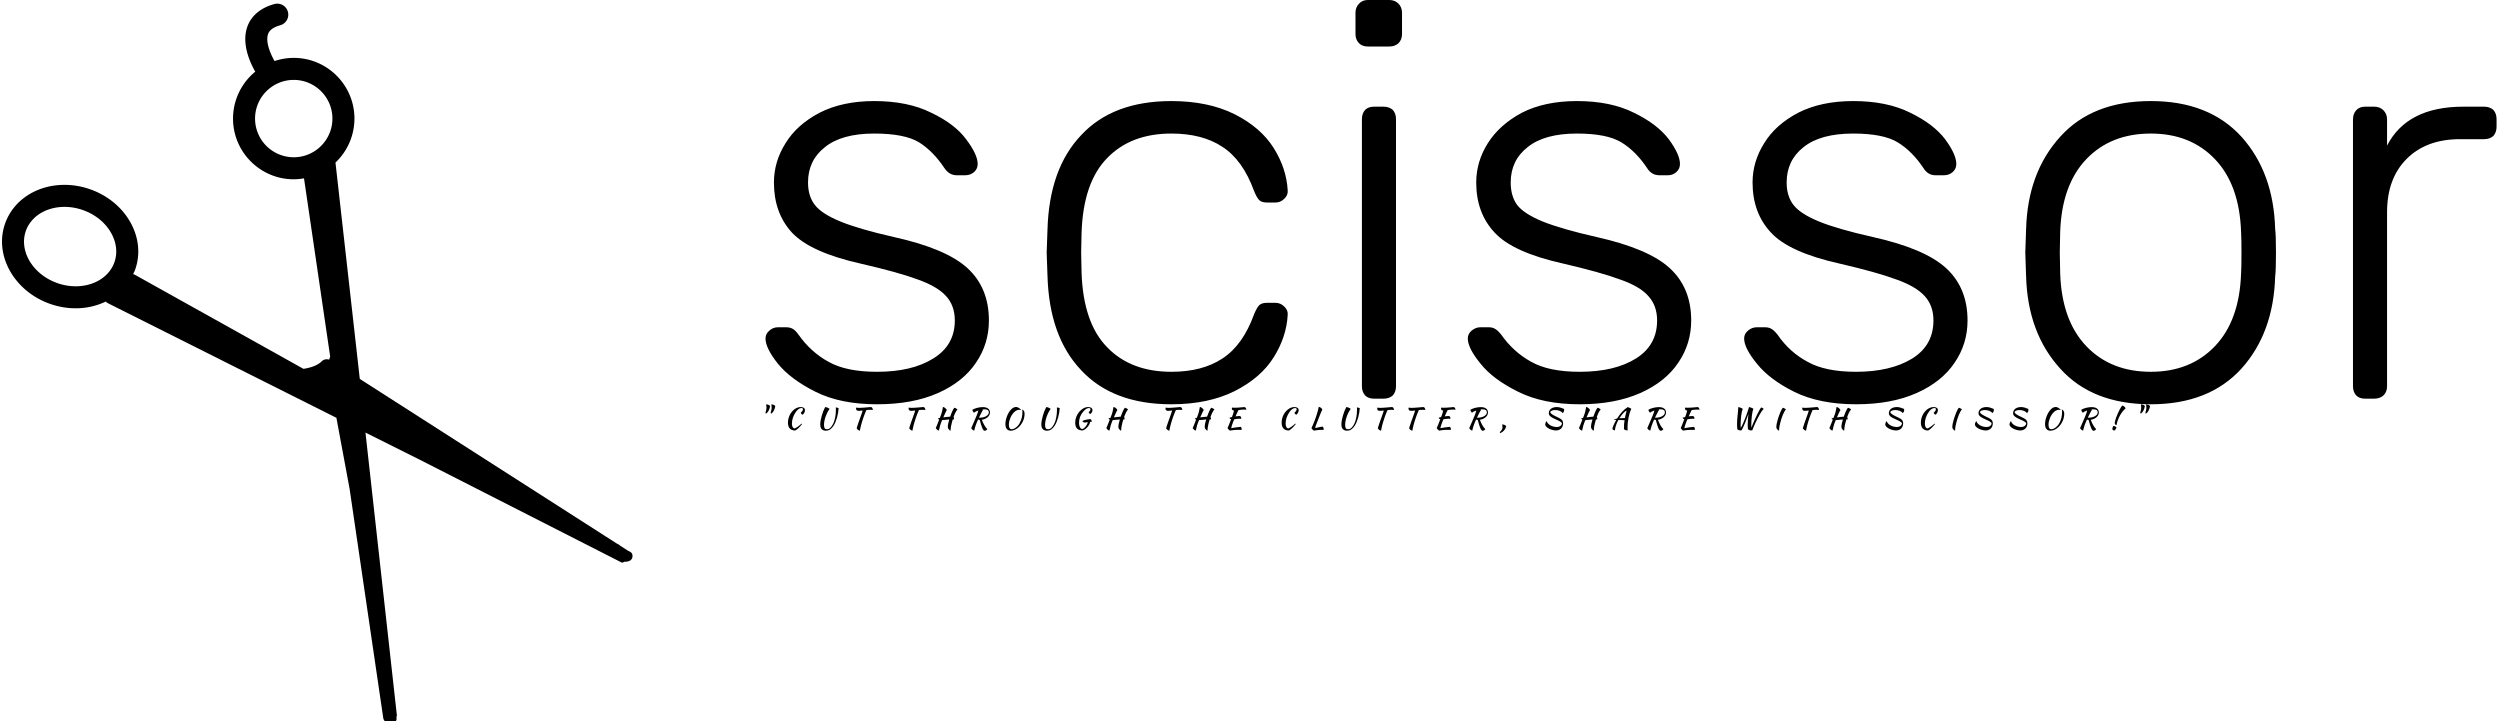 <svg data-v-423bf9ae="" xmlns="http://www.w3.org/2000/svg" viewBox="0 0 371 107" class="iconLeftSlogan"><!----><!----><!----><g data-v-423bf9ae="" id="8705db20-846b-4d1e-beac-b849557a47ac" fill="black" transform="matrix(5.952,0,0,5.952,109.673,-18.75)"><path d="M3.44 13.23L3.44 13.23Q2.53 13.23 1.91 12.92L1.91 12.92L1.91 12.92Q1.29 12.61 0.97 12.22L0.97 12.22L0.97 12.22Q0.66 11.83 0.66 11.59L0.66 11.59L0.66 11.59Q0.66 11.47 0.76 11.39L0.76 11.39L0.76 11.39Q0.85 11.31 0.97 11.31L0.97 11.31L1.18 11.31L1.18 11.31Q1.27 11.31 1.34 11.35L1.34 11.35L1.34 11.35Q1.40 11.38 1.48 11.49L1.48 11.49L1.48 11.49Q1.79 11.93 2.23 12.17L2.23 12.17L2.23 12.17Q2.67 12.42 3.44 12.42L3.44 12.42L3.44 12.42Q4.31 12.42 4.84 12.09L4.84 12.09L4.84 12.09Q5.38 11.76 5.38 11.14L5.38 11.14L5.38 11.14Q5.38 10.77 5.16 10.53L5.16 10.53L5.16 10.53Q4.94 10.29 4.46 10.12L4.46 10.12L4.46 10.12Q3.98 9.94 3.02 9.72L3.02 9.72L3.02 9.72Q1.78 9.44 1.32 8.95L1.32 8.95L1.32 8.95Q0.87 8.46 0.87 7.70L0.87 7.70L0.87 7.70Q0.87 7.18 1.16 6.72L1.16 6.72L1.16 6.72Q1.44 6.26 2.01 5.96L2.01 5.96L2.01 5.96Q2.58 5.67 3.37 5.67L3.37 5.67L3.37 5.67Q4.21 5.67 4.79 5.96L4.79 5.96L4.79 5.96Q5.38 6.24 5.66 6.62L5.66 6.62L5.66 6.62Q5.95 7 5.95 7.24L5.95 7.24L5.95 7.24Q5.95 7.36 5.86 7.44L5.86 7.44L5.86 7.44Q5.77 7.52 5.64 7.52L5.64 7.52L5.43 7.52L5.43 7.52Q5.24 7.52 5.12 7.34L5.12 7.34L5.12 7.34Q4.84 6.92 4.49 6.70L4.49 6.70L4.49 6.70Q4.13 6.48 3.37 6.48L3.37 6.48L3.37 6.48Q2.56 6.48 2.14 6.82L2.14 6.82L2.14 6.82Q1.72 7.15 1.72 7.70L1.72 7.70L1.72 7.70Q1.72 8.04 1.89 8.26L1.89 8.26L1.89 8.26Q2.06 8.48 2.52 8.67L2.52 8.67L2.52 8.67Q2.98 8.86 3.86 9.06L3.86 9.06L3.86 9.06Q5.17 9.35 5.70 9.84L5.70 9.84L5.70 9.84Q6.23 10.33 6.23 11.14L6.23 11.14L6.23 11.14Q6.23 11.72 5.91 12.19L5.91 12.19L5.91 12.19Q5.59 12.67 4.96 12.95L4.96 12.95L4.96 12.95Q4.33 13.23 3.44 13.23L3.44 13.23ZM10.78 13.23L10.78 13.23Q9.32 13.23 8.53 12.38L8.53 12.38L8.53 12.38Q7.73 11.54 7.69 10.01L7.69 10.01L7.67 9.45L7.69 8.89L7.69 8.89Q7.73 7.36 8.53 6.52L8.53 6.52L8.53 6.52Q9.32 5.67 10.78 5.67L10.78 5.67L10.78 5.67Q11.70 5.67 12.36 6.00L12.36 6.00L12.36 6.00Q13.01 6.33 13.33 6.84L13.33 6.84L13.33 6.84Q13.65 7.35 13.68 7.90L13.68 7.90L13.68 7.90Q13.69 8.02 13.59 8.11L13.59 8.11L13.59 8.11Q13.50 8.20 13.37 8.20L13.37 8.20L13.17 8.20L13.17 8.20Q13.03 8.20 12.97 8.14L12.97 8.14L12.97 8.14Q12.91 8.08 12.84 7.91L12.84 7.91L12.84 7.91Q12.56 7.14 12.05 6.81L12.05 6.81L12.05 6.81Q11.55 6.48 10.78 6.48L10.78 6.48L10.78 6.48Q9.77 6.48 9.18 7.09L9.18 7.09L9.18 7.09Q8.58 7.70 8.54 8.96L8.54 8.96L8.53 9.45L8.54 9.94L8.54 9.94Q8.58 11.20 9.18 11.81L9.18 11.81L9.18 11.81Q9.77 12.42 10.78 12.42L10.78 12.42L10.78 12.42Q11.55 12.42 12.05 12.09L12.05 12.09L12.05 12.09Q12.56 11.76 12.84 10.99L12.84 10.99L12.84 10.99Q12.91 10.82 12.97 10.76L12.97 10.76L12.97 10.76Q13.03 10.70 13.17 10.70L13.17 10.70L13.37 10.70L13.37 10.70Q13.50 10.70 13.59 10.79L13.59 10.79L13.59 10.79Q13.69 10.88 13.68 11.00L13.68 11.00L13.68 11.00Q13.65 11.55 13.33 12.06L13.33 12.06L13.33 12.06Q13.01 12.57 12.36 12.90L12.36 12.90L12.36 12.90Q11.70 13.23 10.78 13.23L10.78 13.23ZM15.68 4.31L15.68 4.31Q15.54 4.31 15.46 4.23L15.46 4.23L15.46 4.23Q15.37 4.14 15.37 4.00L15.37 4.00L15.37 3.47L15.37 3.47Q15.37 3.33 15.46 3.24L15.46 3.24L15.46 3.24Q15.54 3.15 15.68 3.15L15.68 3.15L16.21 3.15L16.21 3.15Q16.35 3.15 16.44 3.24L16.44 3.24L16.44 3.24Q16.53 3.33 16.53 3.47L16.53 3.47L16.53 4.00L16.53 4.00Q16.53 4.14 16.44 4.23L16.44 4.23L16.44 4.23Q16.35 4.31 16.21 4.31L16.21 4.31L15.68 4.31ZM15.83 13.09L15.83 13.09Q15.69 13.09 15.61 13.01L15.61 13.01L15.61 13.01Q15.53 12.92 15.53 12.78L15.53 12.78L15.53 6.12L15.53 6.12Q15.53 5.98 15.61 5.89L15.61 5.89L15.61 5.89Q15.69 5.81 15.83 5.81L15.83 5.81L16.07 5.81L16.07 5.81Q16.21 5.81 16.30 5.89L16.30 5.89L16.30 5.89Q16.38 5.98 16.38 6.12L16.38 6.12L16.38 12.78L16.38 12.78Q16.38 12.92 16.30 13.01L16.30 13.01L16.30 13.01Q16.21 13.09 16.07 13.09L16.07 13.09L15.83 13.09ZM20.96 13.23L20.96 13.23Q20.05 13.23 19.43 12.92L19.43 12.92L19.43 12.92Q18.80 12.61 18.49 12.22L18.49 12.22L18.49 12.22Q18.17 11.83 18.17 11.59L18.17 11.59L18.17 11.59Q18.17 11.47 18.27 11.39L18.27 11.39L18.27 11.39Q18.37 11.31 18.48 11.31L18.48 11.31L18.69 11.31L18.69 11.31Q18.79 11.31 18.85 11.35L18.85 11.35L18.85 11.35Q18.91 11.38 19.00 11.49L19.00 11.49L19.00 11.49Q19.31 11.93 19.75 12.17L19.75 12.17L19.75 12.17Q20.19 12.42 20.96 12.42L20.96 12.42L20.96 12.42Q21.83 12.42 22.36 12.09L22.36 12.09L22.36 12.09Q22.89 11.76 22.89 11.14L22.89 11.14L22.89 11.14Q22.89 10.77 22.67 10.53L22.67 10.53L22.67 10.53Q22.46 10.29 21.97 10.12L21.97 10.12L21.97 10.12Q21.49 9.94 20.54 9.72L20.54 9.72L20.54 9.72Q19.29 9.44 18.84 8.95L18.84 8.95L18.84 8.95Q18.38 8.46 18.38 7.70L18.38 7.70L18.38 7.70Q18.38 7.18 18.67 6.72L18.67 6.72L18.67 6.72Q18.96 6.26 19.52 5.96L19.52 5.96L19.52 5.96Q20.09 5.67 20.89 5.67L20.89 5.67L20.89 5.67Q21.73 5.67 22.31 5.96L22.31 5.96L22.31 5.96Q22.89 6.24 23.18 6.62L23.18 6.62L23.18 6.62Q23.46 7 23.46 7.24L23.46 7.24L23.46 7.24Q23.46 7.36 23.37 7.44L23.37 7.44L23.37 7.44Q23.28 7.52 23.16 7.52L23.16 7.52L22.95 7.52L22.95 7.52Q22.75 7.52 22.64 7.34L22.64 7.34L22.64 7.34Q22.36 6.92 22.00 6.70L22.00 6.70L22.00 6.70Q21.64 6.48 20.89 6.48L20.89 6.48L20.89 6.48Q20.08 6.48 19.66 6.82L19.66 6.82L19.66 6.82Q19.24 7.15 19.24 7.70L19.24 7.70L19.24 7.70Q19.24 8.04 19.40 8.26L19.40 8.26L19.40 8.26Q19.57 8.48 20.03 8.67L20.03 8.67L20.03 8.67Q20.50 8.86 21.38 9.06L21.38 9.06L21.38 9.06Q22.68 9.35 23.21 9.84L23.21 9.84L23.21 9.84Q23.74 10.33 23.74 11.14L23.74 11.14L23.74 11.14Q23.74 11.72 23.42 12.19L23.42 12.19L23.42 12.19Q23.10 12.67 22.47 12.95L22.47 12.95L22.47 12.95Q21.84 13.23 20.96 13.23L20.96 13.23ZM27.85 13.23L27.85 13.23Q26.94 13.23 26.31 12.92L26.31 12.92L26.31 12.92Q25.69 12.61 25.38 12.22L25.38 12.22L25.38 12.22Q25.06 11.83 25.06 11.59L25.06 11.59L25.06 11.59Q25.06 11.47 25.16 11.39L25.16 11.39L25.16 11.39Q25.26 11.31 25.37 11.31L25.37 11.31L25.58 11.31L25.58 11.31Q25.68 11.31 25.74 11.35L25.74 11.35L25.74 11.35Q25.80 11.38 25.89 11.49L25.89 11.49L25.89 11.49Q26.19 11.93 26.64 12.17L26.64 12.17L26.64 12.17Q27.08 12.42 27.85 12.42L27.85 12.42L27.85 12.42Q28.71 12.42 29.25 12.09L29.25 12.09L29.25 12.09Q29.78 11.76 29.78 11.14L29.78 11.14L29.78 11.14Q29.78 10.77 29.56 10.53L29.56 10.53L29.56 10.53Q29.34 10.29 28.86 10.12L28.86 10.12L28.86 10.12Q28.38 9.94 27.43 9.72L27.43 9.72L27.43 9.72Q26.18 9.44 25.73 8.95L25.73 8.95L25.73 8.95Q25.27 8.46 25.27 7.70L25.27 7.70L25.27 7.70Q25.27 7.18 25.56 6.72L25.56 6.72L25.56 6.72Q25.84 6.26 26.41 5.96L26.41 5.96L26.41 5.96Q26.98 5.67 27.78 5.67L27.78 5.67L27.78 5.67Q28.62 5.67 29.20 5.96L29.20 5.96L29.20 5.96Q29.78 6.24 30.07 6.62L30.07 6.62L30.07 6.62Q30.35 7 30.35 7.24L30.35 7.24L30.35 7.24Q30.35 7.36 30.26 7.44L30.26 7.44L30.26 7.44Q30.17 7.52 30.04 7.52L30.04 7.52L29.83 7.52L29.83 7.52Q29.64 7.52 29.53 7.34L29.53 7.34L29.53 7.34Q29.25 6.92 28.89 6.70L28.89 6.70L28.89 6.70Q28.53 6.48 27.78 6.48L27.78 6.48L27.78 6.48Q26.96 6.48 26.54 6.82L26.54 6.82L26.54 6.82Q26.12 7.15 26.12 7.70L26.12 7.70L26.12 7.70Q26.12 8.04 26.29 8.26L26.29 8.26L26.29 8.26Q26.46 8.48 26.92 8.67L26.92 8.67L26.92 8.67Q27.38 8.86 28.27 9.06L28.27 9.06L28.27 9.06Q29.57 9.35 30.10 9.84L30.10 9.84L30.10 9.84Q30.63 10.33 30.63 11.14L30.63 11.14L30.63 11.14Q30.63 11.72 30.31 12.19L30.31 12.19L30.31 12.19Q29.99 12.67 29.36 12.95L29.36 12.95L29.36 12.95Q28.73 13.23 27.85 13.23L27.85 13.23ZM35.20 13.23L35.20 13.23Q33.74 13.23 32.94 12.34L32.94 12.34L32.94 12.34Q32.13 11.45 32.09 10.04L32.09 10.04L32.07 9.45L32.09 8.86L32.09 8.86Q32.13 7.45 32.94 6.56L32.94 6.56L32.94 6.56Q33.74 5.67 35.20 5.67L35.20 5.67L35.20 5.67Q36.65 5.67 37.46 6.56L37.46 6.56L37.46 6.56Q38.26 7.45 38.30 8.86L38.30 8.86L38.30 8.86Q38.32 9.00 38.32 9.45L38.32 9.45L38.32 9.45Q38.32 9.90 38.30 10.04L38.30 10.04L38.30 10.04Q38.26 11.45 37.46 12.34L37.46 12.34L37.46 12.34Q36.65 13.23 35.20 13.23L35.20 13.23ZM35.20 12.42L35.20 12.42Q36.19 12.42 36.80 11.78L36.80 11.78L36.80 11.78Q37.41 11.14 37.45 9.97L37.45 9.97L37.45 9.97Q37.46 9.83 37.46 9.45L37.46 9.45L37.46 9.45Q37.46 9.07 37.45 8.93L37.45 8.93L37.45 8.93Q37.41 7.76 36.80 7.12L36.80 7.12L36.80 7.12Q36.19 6.48 35.20 6.48L35.20 6.48L35.20 6.48Q34.20 6.48 33.59 7.12L33.59 7.12L33.59 7.12Q32.98 7.76 32.94 8.93L32.94 8.93L32.93 9.45L32.94 9.97L32.94 9.97Q32.98 11.14 33.59 11.78L33.59 11.78L33.59 11.78Q34.20 12.42 35.20 12.42L35.20 12.42ZM40.54 13.09L40.54 13.09Q40.40 13.09 40.32 13.01L40.32 13.01L40.32 13.01Q40.24 12.92 40.24 12.78L40.24 12.78L40.24 6.13L40.24 6.13Q40.24 5.99 40.32 5.90L40.32 5.90L40.32 5.90Q40.40 5.81 40.54 5.81L40.54 5.81L40.77 5.81L40.77 5.81Q40.91 5.81 41.00 5.90L41.00 5.90L41.00 5.90Q41.09 5.99 41.09 6.13L41.09 6.13L41.09 6.78L41.09 6.78Q41.59 5.81 42.99 5.81L42.99 5.81L43.51 5.81L43.51 5.81Q43.65 5.81 43.74 5.89L43.74 5.89L43.74 5.89Q43.82 5.98 43.82 6.12L43.82 6.12L43.82 6.31L43.82 6.31Q43.82 6.45 43.74 6.54L43.74 6.54L43.74 6.54Q43.65 6.62 43.51 6.62L43.51 6.62L42.91 6.62L42.91 6.62Q42.07 6.62 41.58 7.11L41.58 7.11L41.58 7.11Q41.09 7.60 41.09 8.44L41.09 8.44L41.09 12.78L41.09 12.78Q41.09 12.92 41.00 13.01L41.00 13.01L41.00 13.01Q40.91 13.09 40.77 13.09L40.77 13.09L40.54 13.09Z"></path></g><!----><g data-v-423bf9ae="" id="ed2b99fd-1806-413f-952b-8f1ed14fb5e0" transform="matrix(1.089,0,0,1.089,-5.257,-0.494)" stroke="none" fill="black"><path d="M90.429 75.514l-1.1-.704a1.054 1.054 0 0 0-.396-.254L53.857 52.09l-3.314-29.486a8.24 8.24 0 0 0 2.584-5.991c0-4.561-3.71-8.271-8.271-8.271-.914 0-1.791.155-2.613.43-.483-.827-1.291-2.58-.877-3.692.074-.2.299-.807 1.649-1.183a1.5 1.5 0 0 0 1.042-1.848 1.498 1.498 0 0 0-1.848-1.042c-2.34.652-3.282 2.013-3.66 3.039-.874 2.373.417 5.055 1.064 6.175a8.259 8.259 0 0 0-3.03 6.393c0 4.561 3.711 8.271 8.272 8.271.478 0 .944-.05 1.4-.128l3.566 24.287-.14.422a.985.985 0 0 0-1.019.228c-.512.512-1.361.853-2.483 1.021L23.23 37.909a1.049 1.049 0 0 0-.263-.1c.091-.198.197-.387.271-.595.757-2.123.515-4.444-.682-6.536-1.153-2.017-3.069-3.583-5.394-4.413a10.502 10.502 0 0 0-3.536-.62c-3.781 0-6.959 2.061-8.097 5.251-1.533 4.296 1.193 9.208 6.075 10.95 1.151.411 2.34.619 3.533.619h.001a9.444 9.444 0 0 0 4.102-.917c.085.09.186.17.308.231L50.669 57.39l1.797 9.664 4.583 31.218c.073.496.5.728.989.728h.021c.12 0 .033-.021.139-.052l-.198.009v-.009c1-.106.859-.391.859-.823 0-.107.083-.086.052-.183L54.63 59.401l7.354 3.677 27.548 14.027c.146.075.314-.105.467-.105h.021c.553 0 1-.233 1-.786 0-.406-.243-.544-.591-.7zM39.584 16.613a5.277 5.277 0 0 1 5.272-5.271c2.906 0 5.271 2.365 5.271 5.271s-2.365 5.271-5.271 5.271a5.277 5.277 0 0 1-5.272-5.271zM15.14 39.466a7.504 7.504 0 0 1-2.526-.444c-3.324-1.186-5.234-4.378-4.258-7.117.706-1.979 2.775-3.259 5.272-3.259.85 0 1.7.15 2.528.445 1.651.589 3 1.682 3.797 3.077.755 1.32.918 2.754.46 4.039-.706 1.98-2.776 3.259-5.273 3.259z"></path><path d="M49.005 52.729a1.494 1.494 0 0 0 2.551 1.057l-2.113-2.114a1.489 1.489 0 0 0-.438 1.057z"></path><path d="M51.993 52.729a1.494 1.494 0 0 0-2.551-1.057l2.113 2.114c.27-.271.438-.645.438-1.057z"></path></g><!----><g data-v-423bf9ae="" id="aef24901-8deb-4630-b80d-be067c6e9b81" fill="black" transform="matrix(0.305,0,0,0.305,112.622,58.929)"><path d="M3.43 8.08L3.43 8.08L3.43 8.08Q3.35 8.01 3.28 7.85L3.28 7.85L3.28 7.85Q3.21 7.70 3.21 7.55L3.21 7.55L3.21 7.55Q3.37 7.06 3.52 6.42L3.52 6.42L3.52 6.42Q3.67 5.78 3.67 5.00L3.67 5.00L3.67 5.00Q3.67 4.65 3.63 4.28L3.63 4.28L3.63 4.28Q3.60 3.92 3.50 3.51L3.50 3.51L3.50 3.51Q4.17 3.56 4.73 3.80L4.73 3.80L4.73 3.80Q5.28 4.05 5.46 4.40L5.46 4.40L5.46 4.40Q5.22 5.67 4.73 6.61L4.73 6.61L4.73 6.61Q4.24 7.55 3.43 8.08ZM5.95 8.08L5.95 8.08L5.95 8.08Q5.87 8.01 5.80 7.85L5.80 7.85L5.80 7.85Q5.73 7.70 5.73 7.55L5.73 7.55L5.73 7.55Q5.89 7.06 6.04 6.42L6.04 6.42L6.04 6.42Q6.19 5.78 6.19 5.00L6.19 5.00L6.19 5.00Q6.19 4.65 6.15 4.28L6.15 4.28L6.15 4.28Q6.12 3.92 6.02 3.51L6.02 3.51L6.02 3.51Q6.69 3.56 7.25 3.80L7.25 3.80L7.25 3.80Q7.80 4.05 7.98 4.40L7.98 4.40L7.98 4.40Q7.74 5.67 7.25 6.61L7.25 6.61L7.25 6.61Q6.76 7.55 5.95 8.08ZM14.13 12.43L14.13 12.43L14.13 12.43Q14.13 11.45 14.36 10.51L14.36 10.51L14.36 10.51Q14.59 9.56 15.01 8.71L15.01 8.71L15.01 8.71Q15.43 7.87 16.01 7.16L16.01 7.16L16.01 7.16Q16.59 6.45 17.28 5.94L17.28 5.94L17.28 5.94Q17.98 5.42 18.76 5.13L18.76 5.13L18.76 5.13Q19.54 4.84 20.37 4.84L20.37 4.84L20.37 4.84Q21.34 4.84 21.88 5.25L21.88 5.25L21.88 5.25Q22.41 5.66 22.41 6.38L22.41 6.38L22.41 6.38Q22.41 6.66 22.34 6.96L22.34 6.96L22.34 6.96Q22.26 7.25 22.11 7.54L22.11 7.54L22.11 7.54Q21.97 7.83 21.77 8.09L21.77 8.09L21.77 8.09Q21.57 8.36 21.34 8.55L21.34 8.55L21.34 8.55Q20.97 8.50 20.71 8.22L20.71 8.22L20.71 8.22Q20.44 7.95 20.37 7.59L20.37 7.59L20.37 7.59Q20.86 7.18 21.15 6.74L21.15 6.74L21.15 6.74Q21.43 6.30 21.43 5.94L21.43 5.94L21.43 5.94Q21.43 5.32 20.66 5.32L20.66 5.32L20.66 5.32Q20.34 5.32 20.00 5.45L20.00 5.45L20.00 5.45Q19.66 5.59 19.31 5.82L19.31 5.82L19.31 5.82Q18.96 6.06 18.63 6.40L18.63 6.40L18.63 6.40Q18.30 6.73 18.02 7.14L18.02 7.14L18.02 7.14Q16.07 9.94 16.07 12.87L16.07 12.87L16.07 12.87Q16.07 13.90 16.39 14.53L16.39 14.53L16.39 14.53Q16.72 15.16 17.25 15.27L17.25 15.27L17.25 15.27Q17.85 15.13 18.77 14.50L18.77 14.50L18.77 14.50Q19.70 13.87 20.79 12.87L20.79 12.87L20.79 12.87Q20.93 13.01 20.96 13.16L20.96 13.16L20.96 13.16Q20.55 13.69 20.12 14.18L20.12 14.18L20.12 14.18Q19.68 14.67 19.26 15.08L19.26 15.08L19.26 15.08Q18.83 15.48 18.42 15.79L18.42 15.79L18.42 15.79Q18.00 16.10 17.65 16.27L17.65 16.27L17.65 16.27Q15.92 16.24 15.02 15.27L15.02 15.27L15.02 15.27Q14.13 14.31 14.13 12.43ZM34.38 5.75L34.38 5.75L34.38 5.75Q33.77 6.58 33.26 7.57L33.26 7.57L33.26 7.57Q32.76 8.57 32.40 9.61L32.40 9.61L32.40 9.61Q32.05 10.65 31.86 11.67L31.86 11.67L31.86 11.67Q31.67 12.68 31.67 13.57L31.67 13.57L31.67 13.57Q31.67 14.66 31.99 15.15L31.99 15.15L31.99 15.15Q32.31 15.64 33.10 15.64L33.10 15.64L33.10 15.64Q34.01 15.64 34.69 15.00L34.69 15.00L34.69 15.00Q35.38 14.36 35.98 13.24L35.98 13.24L35.98 13.24Q36.37 12.52 36.65 11.65L36.65 11.65L36.65 11.65Q36.93 10.78 37.11 9.86L37.11 9.86L37.11 9.86Q37.28 8.95 37.37 8.02L37.37 8.02L37.37 8.02Q37.45 7.08 37.45 6.23L37.45 6.23L37.45 6.23Q37.45 5.68 37.44 5.43L37.44 5.43L37.44 5.43Q37.42 5.18 37.39 5.03L37.39 5.03L37.39 5.03Q37.44 5.03 37.60 5.05L37.60 5.05L37.60 5.05Q37.77 5.08 37.99 5.12L37.99 5.12L37.99 5.12Q38.21 5.17 38.42 5.24L38.42 5.24L38.42 5.24Q38.64 5.31 38.79 5.39L38.79 5.39L38.79 5.39Q38.72 6.45 38.54 7.59L38.54 7.59L38.54 7.59Q38.35 8.72 38.04 9.83L38.04 9.83L38.04 9.83Q37.73 10.93 37.32 11.96L37.32 11.96L37.32 11.96Q36.92 12.98 36.41 13.79L36.41 13.79L36.41 13.79Q35.67 14.99 34.75 15.67L34.75 15.67L34.75 15.67Q33.82 16.35 32.56 16.35L32.56 16.35L32.56 16.35Q31.28 16.35 30.56 15.60L30.56 15.60L30.56 15.60Q29.85 14.85 29.85 13.33L29.85 13.33L29.85 13.33Q29.85 12.45 30.04 11.33L30.04 11.33L30.04 11.33Q30.24 10.22 30.57 9.07L30.57 9.07L30.57 9.07Q30.90 7.91 31.33 6.81L31.33 6.81L31.33 6.81Q31.77 5.71 32.24 4.84L32.24 4.84L32.24 4.84Q32.48 4.86 32.80 4.94L32.80 4.94L32.80 4.94Q33.12 5.03 33.43 5.16L33.43 5.16L33.43 5.16Q33.74 5.29 34.00 5.45L34.00 5.45L34.00 5.45Q34.26 5.61 34.38 5.75ZM48.43 6.69L48.43 6.69L48.43 6.69Q47.87 6.69 47.57 6.38L47.57 6.38L47.57 6.38Q47.26 6.06 47.26 5.61L47.26 5.61L47.26 5.61Q47.26 5.50 47.30 5.35L47.30 5.35L47.30 5.35Q47.33 5.19 47.39 5.08L47.39 5.08L47.39 5.08Q47.57 5.17 47.93 5.20L47.93 5.20L47.93 5.20Q48.29 5.24 48.76 5.24L48.76 5.24L48.76 5.24Q49.48 5.24 50.38 5.17L50.38 5.17L50.38 5.17Q51.28 5.11 52.11 5.04L52.11 5.04L52.11 5.04Q52.93 4.97 53.56 4.91L53.56 4.91L53.56 4.91Q54.19 4.84 54.38 4.84L54.38 4.84L54.38 4.84Q54.89 4.84 55.13 5.23L55.13 5.23L55.13 5.23Q55.36 5.61 55.47 6.26L55.47 6.26L55.47 6.26Q55.10 6.23 54.75 6.21L54.75 6.21L54.75 6.21Q54.39 6.19 54.14 6.19L54.14 6.19L54.14 6.19Q53.69 6.19 53.23 6.22L53.23 6.22L53.23 6.22Q52.78 6.24 52.32 6.30L52.32 6.30L52.32 6.30Q52.12 6.71 51.88 7.26L51.88 7.26L51.88 7.26Q51.65 7.81 51.41 8.41L51.41 8.41L51.41 8.41Q51.18 9.02 50.97 9.61L50.97 9.61L50.97 9.61Q50.76 10.21 50.61 10.68L50.61 10.68L50.61 10.68Q50.30 11.61 50.07 12.39L50.07 12.39L50.07 12.39Q49.84 13.17 49.66 13.85L49.66 13.85L49.66 13.85Q49.49 14.53 49.36 15.15L49.36 15.15L49.36 15.15Q49.24 15.76 49.14 16.35L49.14 16.35L49.14 16.35Q48.20 16.21 47.57 15.18L47.57 15.18L47.57 15.18Q47.68 14.74 47.84 14.23L47.84 14.23L47.84 14.23Q48.01 13.72 48.22 13.07L48.22 13.07L48.22 13.07Q48.44 12.42 48.73 11.59L48.73 11.59L48.73 11.59Q49.03 10.77 49.41 9.72L49.41 9.72L49.41 9.72Q49.55 9.32 49.70 8.90L49.70 8.90L49.70 8.90Q49.85 8.47 50.00 8.05L50.00 8.05L50.00 8.05Q50.15 7.63 50.27 7.24L50.27 7.24L50.27 7.24Q50.39 6.85 50.47 6.52L50.47 6.52L50.47 6.52Q49.88 6.59 49.36 6.64L49.36 6.64L49.36 6.64Q48.83 6.69 48.43 6.69ZM73.99 6.69L73.99 6.69L73.99 6.69Q73.43 6.69 73.13 6.38L73.13 6.38L73.13 6.38Q72.83 6.06 72.83 5.61L72.83 5.61L72.83 5.61Q72.83 5.50 72.86 5.35L72.86 5.35L72.86 5.35Q72.90 5.19 72.95 5.08L72.95 5.08L72.95 5.08Q73.14 5.17 73.49 5.20L73.49 5.20L73.49 5.20Q73.85 5.24 74.33 5.24L74.33 5.24L74.33 5.24Q75.04 5.24 75.94 5.17L75.94 5.17L75.94 5.17Q76.85 5.11 77.67 5.04L77.67 5.04L77.67 5.04Q78.50 4.97 79.13 4.91L79.13 4.91L79.13 4.91Q79.76 4.84 79.94 4.84L79.94 4.84L79.94 4.84Q80.46 4.84 80.69 5.23L80.69 5.23L80.69 5.23Q80.92 5.61 81.03 6.26L81.03 6.26L81.03 6.26Q80.67 6.23 80.31 6.21L80.31 6.21L80.31 6.21Q79.95 6.19 79.70 6.19L79.70 6.19L79.70 6.19Q79.25 6.19 78.80 6.22L78.80 6.22L78.80 6.22Q78.34 6.24 77.88 6.30L77.88 6.30L77.88 6.30Q77.69 6.71 77.45 7.26L77.45 7.26L77.45 7.26Q77.21 7.81 76.98 8.41L76.98 8.41L76.98 8.41Q76.75 9.02 76.54 9.61L76.54 9.61L76.54 9.61Q76.33 10.21 76.17 10.68L76.17 10.68L76.17 10.68Q75.87 11.61 75.64 12.39L75.64 12.39L75.64 12.39Q75.40 13.17 75.23 13.85L75.23 13.85L75.23 13.85Q75.05 14.53 74.93 15.15L74.93 15.15L74.93 15.15Q74.80 15.76 74.70 16.35L74.70 16.35L74.70 16.35Q73.77 16.21 73.14 15.18L73.14 15.18L73.14 15.18Q73.25 14.74 73.41 14.23L73.41 14.23L73.41 14.23Q73.57 13.72 73.79 13.07L73.79 13.07L73.79 13.07Q74.00 12.42 74.30 11.59L74.30 11.59L74.30 11.59Q74.59 10.77 74.97 9.72L74.97 9.72L74.97 9.72Q75.11 9.32 75.26 8.90L75.26 8.90L75.26 8.90Q75.42 8.47 75.56 8.05L75.56 8.05L75.56 8.05Q75.71 7.63 75.83 7.24L75.83 7.24L75.83 7.24Q75.95 6.85 76.03 6.52L76.03 6.52L76.03 6.52Q75.45 6.59 74.92 6.64L74.92 6.64L74.92 6.64Q74.40 6.69 73.99 6.69ZM91.91 14.36L91.91 14.36L91.91 14.36Q91.91 13.78 92.11 12.85L92.11 12.85L92.11 12.85Q92.30 11.93 92.62 10.88L92.62 10.88L92.62 10.88Q91.70 10.95 90.77 11.06L90.77 11.06L90.77 11.06Q89.84 11.17 89.15 11.19L89.15 11.19L89.15 11.19Q88.52 12.66 88.15 13.89L88.15 13.89L88.15 13.89Q87.78 15.13 87.57 16.31L87.57 16.31L87.57 16.31Q87.04 16.18 86.69 15.87L86.69 15.87L86.69 15.87Q86.34 15.55 86.04 15.08L86.04 15.08L86.04 15.08Q86.16 14.85 86.30 14.50L86.30 14.50L86.30 14.50Q86.45 14.15 86.65 13.66L86.65 13.66L86.65 13.66Q86.86 13.16 87.11 12.50L87.11 12.50L87.11 12.50Q87.37 11.83 87.71 10.95L87.71 10.95L87.71 10.95Q87.25 10.75 87.09 10.40L87.09 10.40L87.09 10.40Q87.16 10.35 87.41 10.28L87.41 10.28L87.41 10.28Q87.65 10.22 88.02 10.15L88.02 10.15L88.20 9.70L88.20 9.70Q88.49 8.95 88.68 8.43L88.68 8.43L88.68 8.43Q88.87 7.91 89.00 7.41L89.00 7.41L89.00 7.41Q89.14 6.92 89.26 6.31L89.26 6.31L89.26 6.31Q89.38 5.71 89.54 4.79L89.54 4.79L89.54 4.79Q90.13 4.90 90.61 5.31L90.61 5.31L90.61 5.31Q91.10 5.71 91.45 6.29L91.45 6.29L91.45 6.29Q91.32 6.45 91.14 6.79L91.14 6.79L91.14 6.79Q90.96 7.13 90.74 7.59L90.74 7.59L90.74 7.59Q90.52 8.06 90.27 8.64L90.27 8.64L90.27 8.64Q90.02 9.23 89.73 9.87L89.73 9.87L89.73 9.87Q90.59 9.76 91.48 9.66L91.48 9.66L91.48 9.66Q92.37 9.56 93.06 9.52L93.06 9.52L93.06 9.52Q93.31 8.79 93.58 8.10L93.58 8.10L93.58 8.10Q93.86 7.41 94.12 6.83L94.12 6.83L94.12 6.83Q94.39 6.26 94.63 5.82L94.63 5.82L94.63 5.82Q94.88 5.39 95.07 5.18L95.07 5.18L95.07 5.18Q95.21 5.19 95.45 5.29L95.45 5.29L95.45 5.29Q95.68 5.38 95.91 5.50L95.91 5.50L95.91 5.50Q96.15 5.63 96.35 5.78L96.35 5.78L96.35 5.78Q96.54 5.92 96.61 6.05L96.61 6.05L96.61 6.05Q96.36 6.29 96.11 6.66L96.11 6.66L96.11 6.66Q95.86 7.04 95.61 7.53L95.61 7.53L95.61 7.53Q95.37 8.02 95.13 8.60L95.13 8.60L95.13 8.60Q94.89 9.17 94.68 9.79L94.68 9.79L94.68 9.79Q94.96 10.04 94.96 10.42L94.96 10.42L94.96 10.42Q94.96 10.68 94.85 10.91L94.85 10.91L94.85 10.91Q94.72 10.88 94.60 10.87L94.60 10.87L94.60 10.87Q94.47 10.86 94.33 10.85L94.33 10.85L94.33 10.85Q94.09 11.61 93.90 12.35L93.90 12.35L93.90 12.35Q93.70 13.09 93.57 13.76L93.57 13.76L93.57 13.76Q93.44 14.43 93.36 14.99L93.36 14.99L93.36 14.99Q93.28 15.55 93.28 15.93L93.28 15.93L93.28 15.93Q93.28 16.07 93.29 16.16L93.29 16.16L93.29 16.16Q93.30 16.24 93.31 16.30L93.31 16.30L93.31 16.30Q93.00 16.28 92.86 16.19L92.86 16.19L92.86 16.19Q92.72 16.10 92.65 16.00L92.65 16.00L92.65 16.00Q92.58 15.89 92.53 15.79L92.53 15.79L92.53 15.79Q92.47 15.68 92.34 15.62L92.34 15.62L92.34 15.62Q92.25 15.58 92.16 15.43L92.16 15.43L92.16 15.43Q92.08 15.27 92.02 15.08L92.02 15.08L92.02 15.08Q91.97 14.88 91.94 14.69L91.94 14.69L91.94 14.69Q91.91 14.49 91.91 14.36ZM112.42 7.46L112.42 7.46L112.42 7.46Q112.42 8.13 112.12 8.73L112.12 8.73L112.12 8.73Q111.82 9.32 111.29 9.79L111.29 9.79L111.29 9.79Q110.75 10.26 110.04 10.58L110.04 10.58L110.04 10.58Q109.33 10.91 108.49 11.02L108.49 11.02L108.49 11.02Q108.70 11.65 109.00 12.31L109.00 12.31L109.00 12.31Q109.30 12.98 109.65 13.59L109.65 13.59L109.65 13.59Q110.00 14.21 110.38 14.73L110.38 14.73L110.38 14.73Q110.75 15.25 111.12 15.58L111.12 15.58L111.12 15.58Q111.05 15.72 110.92 15.86L110.92 15.86L110.92 15.86Q110.78 16.00 110.61 16.12L110.61 16.12L110.61 16.12Q110.43 16.24 110.24 16.32L110.24 16.32L110.24 16.32Q110.05 16.39 109.89 16.39L109.89 16.39L109.89 16.39Q109.58 16.39 109.30 16.10L109.30 16.10L109.30 16.10Q109.02 15.81 108.73 15.17L108.73 15.17L108.73 15.17Q108.44 14.53 108.13 13.52L108.13 13.52L108.13 13.52Q107.81 12.50 107.44 11.07L107.44 11.07L107.44 11.07Q107.28 11.07 107.13 11.07L107.13 11.07L107.13 11.07Q106.97 11.07 106.89 11.05L106.89 11.05L106.89 11.05Q106.79 10.99 106.68 10.85L106.68 10.85L106.68 10.85Q106.30 11.66 106.01 12.38L106.01 12.38L106.01 12.38Q105.71 13.09 105.48 13.76L105.48 13.76L105.48 13.76Q105.25 14.42 105.08 15.04L105.08 15.04L105.08 15.04Q104.90 15.67 104.78 16.31L104.78 16.31L104.78 16.31Q104.30 16.20 103.95 15.90L103.95 15.90L103.95 15.90Q103.60 15.61 103.29 15.08L103.29 15.08L103.29 15.08Q103.35 14.95 103.41 14.83L103.41 14.83L103.41 14.83Q103.47 14.71 103.57 14.50L103.57 14.50L103.57 14.50Q103.67 14.28 103.82 13.94L103.82 13.94L103.82 13.94Q103.96 13.61 104.21 13.05L104.21 13.05L104.21 13.05Q104.45 12.49 104.80 11.68L104.80 11.68L104.80 11.68Q105.14 10.86 105.63 9.70L105.63 9.70L105.63 9.70Q105.85 9.18 106.02 8.79L106.02 8.79L106.02 8.79Q106.18 8.40 106.30 8.04L106.30 8.04L106.30 8.04Q106.43 7.69 106.53 7.33L106.53 7.33L106.53 7.33Q106.64 6.97 106.75 6.51L106.75 6.51L106.75 6.51Q106.11 6.73 105.55 7.01L105.55 7.01L105.55 7.01Q105 7.28 104.64 7.59L104.64 7.59L104.64 7.59Q104.51 7.50 104.38 7.34L104.38 7.34L104.38 7.34Q104.24 7.17 104.13 6.96L104.13 6.96L104.13 6.96Q104.02 6.76 103.94 6.55L103.94 6.55L103.94 6.55Q103.85 6.34 103.84 6.17L103.84 6.17L103.84 6.17Q104.26 5.89 104.87 5.66L104.87 5.66L104.87 5.66Q105.48 5.42 106.16 5.24L106.16 5.24L106.16 5.24Q106.85 5.07 107.56 4.97L107.56 4.97L107.56 4.97Q108.28 4.87 108.89 4.87L108.89 4.87L108.89 4.87Q110.57 4.87 111.50 5.56L111.50 5.56L111.50 5.56Q112.42 6.26 112.42 7.46ZM108.84 6.02L109.00 6.29L109.00 6.29Q108.91 6.41 108.70 6.79L108.70 6.79L108.70 6.79Q108.49 7.17 108.21 7.69L108.21 7.69L108.21 7.69Q107.94 8.22 107.64 8.83L107.64 8.83L107.64 8.83Q107.34 9.45 107.06 10.05L107.06 10.05L107.06 10.05Q108.11 10.05 108.99 9.86L108.99 9.86L108.99 9.86Q109.87 9.66 110.52 9.30L110.52 9.30L110.52 9.30Q111.16 8.95 111.52 8.46L111.52 8.46L111.52 8.46Q111.87 7.98 111.87 7.39L111.87 7.39L111.87 7.39Q111.87 6.69 111.37 6.32L111.37 6.32L111.37 6.32Q110.87 5.95 109.82 5.95L109.82 5.95L109.82 5.95Q109.58 5.95 109.34 5.97L109.34 5.97L109.34 5.97Q109.10 5.99 108.84 6.02L108.84 6.02ZM125.92 4.98L125.92 4.98L125.92 4.98Q126.18 5.10 126.46 5.27L126.46 5.27L126.46 5.27Q126.74 5.45 126.98 5.63L126.98 5.63L126.98 5.63Q127.22 5.81 127.38 5.98L127.38 5.98L127.38 5.98Q127.54 6.16 127.55 6.27L127.55 6.27L127.55 6.27Q127.32 6.22 127.08 6.20L127.08 6.20L127.08 6.20Q126.84 6.17 126.64 6.17L126.64 6.17L126.64 6.17Q126.01 6.17 125.39 6.48L125.39 6.48L125.39 6.48Q124.77 6.79 124.21 7.32L124.21 7.32L124.21 7.32Q123.65 7.85 123.17 8.57L123.17 8.57L123.17 8.57Q122.70 9.28 122.35 10.09L122.35 10.09L122.35 10.09Q122.01 10.91 121.81 11.77L121.81 11.77L121.81 11.77Q121.62 12.64 121.62 13.48L121.62 13.48L121.62 13.48Q121.62 14.57 121.98 15.11L121.98 15.11L121.98 15.11Q122.35 15.64 123.05 15.64L123.05 15.64L123.05 15.64Q123.38 15.64 123.77 15.51L123.77 15.51L123.77 15.51Q124.17 15.37 124.57 15.13L124.57 15.13L124.57 15.13Q124.98 14.90 125.37 14.56L125.37 14.56L125.37 14.56Q125.76 14.22 126.10 13.82L126.10 13.82L126.10 13.82Q126.59 13.23 126.98 12.48L126.98 12.48L126.98 12.48Q127.37 11.73 127.64 10.89L127.64 10.89L127.64 10.89Q127.92 10.05 128.06 9.16L128.06 9.16L128.06 9.16Q128.21 8.27 128.21 7.42L128.21 7.42L128.21 7.42Q128.21 7.08 128.20 6.85L128.20 6.85L128.20 6.85Q128.18 6.62 128.16 6.46L128.16 6.46L128.16 6.46Q128.14 6.30 128.13 6.20L128.13 6.20L128.13 6.20Q128.11 6.10 128.10 6.03L128.10 6.03L128.10 6.03Q128.27 6.12 128.47 6.24L128.47 6.24L128.47 6.24Q128.67 6.36 128.85 6.59L128.85 6.59L128.85 6.59Q129.02 6.82 129.14 7.20L129.14 7.20L129.14 7.20Q129.26 7.57 129.26 8.18L129.26 8.18L129.26 8.18Q129.26 9.16 129.03 10.10L129.03 10.10L129.03 10.10Q128.80 11.05 128.39 11.90L128.39 11.90L128.39 11.90Q127.97 12.75 127.41 13.50L127.41 13.50L127.41 13.50Q126.85 14.24 126.21 14.80L126.21 14.80L126.21 14.80Q125.37 15.54 124.42 15.95L124.42 15.95L124.42 15.95Q123.47 16.35 122.58 16.35L122.58 16.35L122.58 16.35Q121.30 16.35 120.62 15.53L120.62 15.53L120.62 15.53Q119.94 14.71 119.94 13.12L119.94 13.12L119.94 13.12Q119.94 12.26 120.13 11.31L120.13 11.31L120.13 11.31Q120.32 10.36 120.66 9.44L120.66 9.44L120.66 9.44Q121.00 8.51 121.48 7.68L121.48 7.68L121.48 7.68Q121.95 6.85 122.52 6.21L122.52 6.21L122.52 6.21Q123.09 5.57 123.74 5.19L123.74 5.19L123.74 5.19Q124.39 4.82 125.08 4.82L125.08 4.82L125.08 4.82Q125.30 4.82 125.50 4.85L125.50 4.85L125.50 4.85Q125.69 4.89 125.92 4.98ZM141.96 5.75L141.96 5.75L141.96 5.75Q141.34 6.58 140.84 7.57L140.84 7.57L140.84 7.57Q140.34 8.57 139.98 9.61L139.98 9.61L139.98 9.61Q139.62 10.65 139.43 11.67L139.43 11.67L139.43 11.67Q139.24 12.68 139.24 13.57L139.24 13.57L139.24 13.57Q139.24 14.66 139.57 15.15L139.57 15.15L139.57 15.15Q139.89 15.64 140.67 15.64L140.67 15.64L140.67 15.64Q141.58 15.64 142.27 15.00L142.27 15.00L142.27 15.00Q142.95 14.36 143.56 13.24L143.56 13.24L143.56 13.24Q143.95 12.52 144.23 11.65L144.23 11.65L144.23 11.65Q144.51 10.78 144.68 9.86L144.68 9.86L144.68 9.86Q144.86 8.95 144.94 8.02L144.94 8.02L144.94 8.02Q145.03 7.08 145.03 6.23L145.03 6.23L145.03 6.23Q145.03 5.68 145.01 5.43L145.01 5.43L145.01 5.43Q145.00 5.18 144.97 5.03L144.97 5.03L144.97 5.03Q145.01 5.03 145.18 5.05L145.18 5.05L145.18 5.05Q145.35 5.08 145.57 5.12L145.57 5.12L145.57 5.12Q145.78 5.17 146.00 5.24L146.00 5.24L146.00 5.24Q146.22 5.31 146.37 5.39L146.37 5.39L146.37 5.39Q146.30 6.45 146.11 7.59L146.11 7.59L146.11 7.59Q145.92 8.72 145.61 9.83L145.61 9.83L145.61 9.83Q145.31 10.93 144.90 11.96L144.90 11.96L144.90 11.96Q144.49 12.98 143.99 13.79L143.99 13.79L143.99 13.79Q143.25 14.99 142.32 15.67L142.32 15.67L142.32 15.67Q141.40 16.35 140.14 16.35L140.14 16.35L140.14 16.35Q138.85 16.35 138.14 15.60L138.14 15.60L138.14 15.60Q137.42 14.85 137.42 13.33L137.42 13.33L137.42 13.33Q137.42 12.45 137.62 11.33L137.62 11.33L137.62 11.33Q137.82 10.22 138.15 9.07L138.15 9.07L138.15 9.07Q138.47 7.91 138.91 6.81L138.91 6.81L138.91 6.81Q139.34 5.71 139.82 4.84L139.82 4.84L139.82 4.84Q140.06 4.86 140.38 4.94L140.38 4.94L140.38 4.94Q140.70 5.03 141.01 5.16L141.01 5.16L141.01 5.16Q141.32 5.29 141.58 5.45L141.58 5.45L141.58 5.45Q141.83 5.61 141.96 5.75ZM161.10 10.72L161.10 10.72L161.10 10.72Q161.46 10.72 161.67 10.98L161.67 10.98L161.67 10.98Q161.88 11.23 161.88 11.68L161.88 11.68L161.88 11.68Q161.88 11.79 161.87 11.91L161.87 11.91L161.87 11.91Q161.85 12.03 161.83 12.11L161.83 12.11L161.83 12.11Q161.53 12.04 161.18 12.03L161.18 12.03L161.18 12.03Q161.10 12.64 160.73 13.32L160.73 13.32L160.73 13.32Q160.37 14 159.85 14.60L159.85 14.60L159.85 14.60Q159.33 15.19 158.72 15.64L158.72 15.64L158.72 15.64Q158.10 16.09 157.50 16.24L157.50 16.24L157.50 16.24Q155.62 16.20 154.76 15.27L154.76 15.27L154.76 15.27Q153.90 14.34 153.90 12.36L153.90 12.36L153.90 12.36Q153.90 10.92 154.43 9.57L154.43 9.57L154.43 9.57Q154.97 8.22 155.85 7.17L155.85 7.17L155.85 7.17Q156.73 6.12 157.87 5.48L157.87 5.48L157.87 5.48Q159.01 4.84 160.24 4.84L160.24 4.84L160.24 4.84Q161.21 4.84 161.75 5.25L161.75 5.25L161.75 5.25Q162.29 5.66 162.29 6.40L162.29 6.40L162.29 6.40Q162.29 6.89 162.06 7.31L162.06 7.31L162.06 7.31Q161.83 7.73 161.29 8.22L161.29 8.22L161.29 8.22Q160.97 8.12 160.73 7.88L160.73 7.88L160.73 7.88Q160.50 7.63 160.44 7.31L160.44 7.31L160.44 7.31Q160.92 6.96 161.11 6.66L161.11 6.66L161.11 6.66Q161.31 6.37 161.31 5.96L161.31 5.96L161.31 5.96Q161.31 5.32 160.54 5.32L160.54 5.32L160.54 5.32Q159.91 5.32 159.19 5.79L159.19 5.79L159.19 5.79Q158.47 6.26 157.74 7.14L157.74 7.14L157.74 7.14Q156.70 8.39 156.23 9.71L156.23 9.71L156.23 9.71Q155.75 11.03 155.75 12.68L155.75 12.68L155.75 12.68Q155.75 13.30 155.88 13.80L155.88 13.80L155.88 13.80Q156.00 14.31 156.21 14.69L156.21 14.69L156.21 14.69Q156.42 15.06 156.71 15.29L156.71 15.29L156.71 15.29Q157.00 15.51 157.33 15.54L157.33 15.54L157.33 15.54Q157.78 15.44 158.23 15.09L158.23 15.09L158.23 15.09Q158.68 14.73 159.05 14.25L159.05 14.25L159.05 14.25Q159.42 13.76 159.68 13.21L159.68 13.21L159.68 13.21Q159.94 12.66 159.99 12.15L159.99 12.15L159.99 12.15Q159.60 12.24 159.24 12.31L159.24 12.31L159.24 12.31Q158.89 12.39 158.56 12.39L158.56 12.39L158.56 12.39Q158.14 12.39 157.83 12.18L157.83 12.18L157.83 12.18Q157.51 11.97 157.40 11.61L157.40 11.61L157.40 11.61Q157.65 11.47 158.14 11.31L158.14 11.31L158.14 11.31Q158.62 11.16 159.17 11.03L159.17 11.03L159.17 11.03Q159.71 10.89 160.24 10.81L160.24 10.81L160.24 10.81Q160.76 10.72 161.10 10.72ZM174.90 14.36L174.90 14.36L174.90 14.36Q174.90 13.78 175.10 12.85L175.10 12.85L175.10 12.85Q175.29 11.93 175.62 10.88L175.62 10.88L175.62 10.88Q174.69 10.95 173.76 11.06L173.76 11.06L173.76 11.06Q172.83 11.17 172.14 11.19L172.14 11.19L172.14 11.19Q171.51 12.66 171.14 13.89L171.14 13.89L171.14 13.89Q170.77 15.13 170.56 16.31L170.56 16.31L170.56 16.31Q170.03 16.18 169.68 15.87L169.68 15.87L169.68 15.87Q169.33 15.55 169.04 15.08L169.04 15.08L169.04 15.08Q169.15 14.85 169.30 14.50L169.30 14.50L169.30 14.50Q169.44 14.15 169.65 13.66L169.65 13.66L169.65 13.66Q169.85 13.16 170.11 12.50L170.11 12.50L170.11 12.50Q170.37 11.83 170.70 10.95L170.70 10.95L170.70 10.95Q170.24 10.75 170.09 10.40L170.09 10.40L170.09 10.40Q170.16 10.35 170.40 10.28L170.40 10.28L170.40 10.28Q170.65 10.22 171.01 10.15L171.01 10.15L171.19 9.70L171.19 9.70Q171.49 8.95 171.68 8.43L171.68 8.43L171.68 8.43Q171.86 7.91 172.00 7.41L172.00 7.41L172.00 7.41Q172.13 6.92 172.25 6.31L172.25 6.31L172.25 6.31Q172.37 5.71 172.54 4.79L172.54 4.79L172.54 4.79Q173.12 4.90 173.61 5.31L173.61 5.31L173.61 5.31Q174.09 5.71 174.44 6.29L174.44 6.29L174.44 6.29Q174.31 6.45 174.13 6.79L174.13 6.79L174.13 6.79Q173.95 7.13 173.73 7.59L173.73 7.59L173.73 7.59Q173.52 8.06 173.26 8.64L173.26 8.64L173.26 8.64Q173.01 9.23 172.72 9.87L172.72 9.87L172.72 9.87Q173.59 9.76 174.48 9.66L174.48 9.66L174.48 9.66Q175.36 9.56 176.05 9.52L176.05 9.52L176.05 9.52Q176.30 8.79 176.58 8.10L176.58 8.10L176.58 8.10Q176.85 7.41 177.11 6.83L177.11 6.83L177.11 6.83Q177.38 6.26 177.63 5.82L177.63 5.82L177.63 5.82Q177.87 5.39 178.07 5.18L178.07 5.18L178.07 5.18Q178.21 5.19 178.44 5.29L178.44 5.29L178.44 5.29Q178.67 5.38 178.91 5.50L178.91 5.50L178.91 5.50Q179.14 5.63 179.34 5.78L179.34 5.78L179.34 5.78Q179.54 5.92 179.61 6.05L179.61 6.05L179.61 6.05Q179.35 6.29 179.10 6.66L179.10 6.66L179.10 6.66Q178.85 7.04 178.61 7.53L178.61 7.53L178.61 7.53Q178.36 8.02 178.12 8.60L178.12 8.60L178.12 8.60Q177.88 9.17 177.67 9.79L177.67 9.79L177.67 9.79Q177.95 10.04 177.95 10.42L177.95 10.42L177.95 10.42Q177.95 10.68 177.84 10.91L177.84 10.91L177.84 10.91Q177.72 10.88 177.59 10.87L177.59 10.87L177.59 10.87Q177.46 10.86 177.32 10.85L177.32 10.85L177.32 10.85Q177.09 11.61 176.89 12.35L176.89 12.35L176.89 12.35Q176.69 13.09 176.56 13.76L176.56 13.76L176.56 13.76Q176.43 14.43 176.35 14.99L176.35 14.99L176.35 14.99Q176.27 15.55 176.27 15.93L176.27 15.93L176.27 15.93Q176.27 16.07 176.28 16.16L176.28 16.16L176.28 16.16Q176.29 16.24 176.30 16.30L176.30 16.30L176.30 16.30Q175.99 16.28 175.85 16.19L175.85 16.19L175.85 16.19Q175.71 16.10 175.64 16.00L175.64 16.00L175.64 16.00Q175.57 15.89 175.52 15.79L175.52 15.79L175.52 15.79Q175.46 15.68 175.34 15.62L175.34 15.62L175.34 15.62Q175.24 15.58 175.15 15.43L175.15 15.43L175.15 15.43Q175.07 15.27 175.01 15.08L175.01 15.08L175.01 15.08Q174.96 14.88 174.93 14.69L174.93 14.69L174.93 14.69Q174.90 14.49 174.90 14.36ZM199.00 6.69L199.00 6.69L199.00 6.69Q198.44 6.69 198.13 6.38L198.13 6.38L198.13 6.38Q197.83 6.06 197.83 5.61L197.83 5.61L197.83 5.61Q197.83 5.50 197.87 5.35L197.87 5.35L197.87 5.35Q197.90 5.19 197.96 5.08L197.96 5.08L197.96 5.08Q198.14 5.17 198.50 5.20L198.50 5.20L198.50 5.20Q198.86 5.24 199.33 5.24L199.33 5.24L199.33 5.24Q200.05 5.24 200.95 5.17L200.95 5.17L200.95 5.17Q201.85 5.11 202.68 5.04L202.68 5.04L202.68 5.04Q203.50 4.97 204.13 4.91L204.13 4.91L204.13 4.91Q204.76 4.84 204.95 4.84L204.95 4.84L204.95 4.84Q205.46 4.84 205.69 5.23L205.69 5.23L205.69 5.23Q205.93 5.61 206.04 6.26L206.04 6.26L206.04 6.26Q205.67 6.23 205.32 6.21L205.32 6.21L205.32 6.21Q204.96 6.19 204.71 6.19L204.71 6.19L204.71 6.19Q204.26 6.19 203.81 6.22L203.81 6.22L203.81 6.22Q203.35 6.24 202.89 6.30L202.89 6.30L202.89 6.30Q202.69 6.71 202.45 7.26L202.45 7.26L202.45 7.26Q202.22 7.81 201.99 8.41L201.99 8.41L201.99 8.41Q201.75 9.02 201.54 9.61L201.54 9.61L201.54 9.61Q201.33 10.21 201.18 10.68L201.18 10.68L201.18 10.68Q200.87 11.61 200.64 12.39L200.64 12.39L200.64 12.39Q200.41 13.17 200.24 13.85L200.24 13.85L200.24 13.85Q200.06 14.53 199.93 15.15L199.93 15.15L199.93 15.15Q199.81 15.76 199.71 16.35L199.71 16.35L199.71 16.35Q198.77 16.21 198.14 15.18L198.14 15.18L198.14 15.18Q198.25 14.74 198.41 14.23L198.41 14.23L198.41 14.23Q198.58 13.72 198.79 13.07L198.79 13.07L198.79 13.07Q199.01 12.42 199.30 11.59L199.30 11.59L199.30 11.59Q199.60 10.77 199.98 9.72L199.98 9.72L199.98 9.72Q200.12 9.32 200.27 8.90L200.27 8.90L200.27 8.90Q200.42 8.47 200.57 8.05L200.57 8.05L200.57 8.05Q200.72 7.63 200.84 7.24L200.84 7.24L200.84 7.24Q200.96 6.85 201.04 6.52L201.04 6.52L201.04 6.52Q200.45 6.59 199.93 6.64L199.93 6.64L199.93 6.64Q199.40 6.69 199.00 6.69ZM216.92 14.36L216.92 14.36L216.92 14.36Q216.92 13.78 217.11 12.85L217.11 12.85L217.11 12.85Q217.31 11.93 217.63 10.88L217.63 10.88L217.63 10.88Q216.71 10.95 215.78 11.06L215.78 11.06L215.78 11.06Q214.84 11.17 214.16 11.19L214.16 11.19L214.16 11.19Q213.53 12.66 213.16 13.89L213.16 13.89L213.16 13.89Q212.79 15.13 212.58 16.31L212.58 16.31L212.58 16.31Q212.04 16.18 211.69 15.87L211.69 15.87L211.69 15.87Q211.34 15.55 211.05 15.08L211.05 15.08L211.05 15.08Q211.16 14.85 211.31 14.50L211.31 14.50L211.31 14.50Q211.46 14.15 211.66 13.66L211.66 13.66L211.66 13.66Q211.86 13.16 212.12 12.50L212.12 12.50L212.12 12.50Q212.38 11.83 212.72 10.95L212.72 10.95L212.72 10.95Q212.25 10.75 212.10 10.40L212.10 10.40L212.10 10.40Q212.17 10.35 212.41 10.28L212.41 10.28L212.41 10.28Q212.66 10.22 213.02 10.15L213.02 10.15L213.21 9.70L213.21 9.70Q213.50 8.95 213.69 8.43L213.69 8.43L213.69 8.43Q213.88 7.91 214.01 7.41L214.01 7.41L214.01 7.41Q214.14 6.92 214.26 6.31L214.26 6.31L214.26 6.31Q214.38 5.71 214.55 4.79L214.55 4.79L214.55 4.79Q215.14 4.90 215.62 5.31L215.62 5.31L215.62 5.31Q216.10 5.71 216.45 6.29L216.45 6.29L216.45 6.29Q216.33 6.45 216.15 6.79L216.15 6.79L216.15 6.79Q215.96 7.13 215.75 7.59L215.75 7.59L215.75 7.59Q215.53 8.06 215.28 8.64L215.28 8.64L215.28 8.64Q215.03 9.23 214.73 9.87L214.73 9.87L214.73 9.87Q215.60 9.76 216.49 9.66L216.49 9.66L216.49 9.66Q217.38 9.56 218.06 9.52L218.06 9.52L218.06 9.52Q218.32 8.79 218.59 8.10L218.59 8.10L218.59 8.10Q218.86 7.41 219.13 6.83L219.13 6.83L219.13 6.83Q219.39 6.26 219.64 5.82L219.64 5.82L219.64 5.82Q219.88 5.39 220.08 5.18L220.08 5.18L220.08 5.18Q220.22 5.19 220.45 5.29L220.45 5.29L220.45 5.29Q220.68 5.38 220.92 5.50L220.92 5.50L220.92 5.50Q221.16 5.63 221.35 5.78L221.35 5.78L221.35 5.78Q221.55 5.92 221.62 6.05L221.62 6.05L221.62 6.05Q221.37 6.29 221.12 6.66L221.12 6.66L221.12 6.66Q220.86 7.04 220.62 7.53L220.62 7.53L220.62 7.53Q220.37 8.02 220.14 8.60L220.14 8.60L220.14 8.60Q219.90 9.17 219.69 9.79L219.69 9.79L219.69 9.79Q219.97 10.04 219.97 10.42L219.97 10.42L219.97 10.42Q219.97 10.68 219.86 10.91L219.86 10.91L219.86 10.91Q219.73 10.88 219.60 10.87L219.60 10.87L219.60 10.87Q219.48 10.86 219.34 10.85L219.34 10.85L219.34 10.85Q219.10 11.61 218.90 12.35L218.90 12.35L218.90 12.35Q218.71 13.09 218.57 13.76L218.57 13.76L218.57 13.76Q218.44 14.43 218.37 14.99L218.37 14.99L218.37 14.99Q218.29 15.55 218.29 15.93L218.29 15.93L218.29 15.93Q218.29 16.07 218.30 16.16L218.30 16.16L218.30 16.16Q218.30 16.24 218.32 16.30L218.32 16.30L218.32 16.30Q218.01 16.28 217.87 16.19L217.87 16.19L217.87 16.19Q217.73 16.10 217.66 16.00L217.66 16.00L217.66 16.00Q217.59 15.89 217.53 15.79L217.53 15.79L217.53 15.79Q217.48 15.68 217.35 15.62L217.35 15.62L217.35 15.62Q217.25 15.58 217.17 15.43L217.17 15.43L217.17 15.43Q217.08 15.27 217.03 15.08L217.03 15.08L217.03 15.08Q216.97 14.88 216.94 14.69L216.94 14.69L216.94 14.69Q216.92 14.49 216.92 14.36ZM233.69 9.21L233.69 9.21L233.69 9.21Q234.15 9.21 234.41 9.46L234.41 9.46L234.41 9.46Q234.67 9.72 234.67 10.16L234.67 10.16L234.67 10.16Q234.67 10.28 234.65 10.39L234.65 10.39L234.65 10.39Q234.63 10.51 234.60 10.60L234.60 10.60L234.60 10.60Q234.42 10.57 234.19 10.55L234.19 10.55L234.19 10.55Q233.97 10.53 233.66 10.53L233.66 10.53L233.66 10.53Q233.06 10.53 232.44 10.63L232.44 10.63L232.44 10.63Q231.83 10.74 231.27 10.81L231.27 10.81L231.27 10.81Q230.94 11.55 230.68 12.24L230.68 12.24L230.68 12.24Q230.41 12.94 230.22 13.51L230.22 13.51L230.22 13.51Q230.03 14.08 229.93 14.50L229.93 14.50L229.93 14.50Q229.82 14.92 229.81 15.13L229.81 15.13L229.81 15.13Q230.94 14.90 232.10 14.73L232.10 14.73L232.10 14.73Q233.25 14.56 234.53 14.48L234.53 14.48L234.53 14.48Q234.68 14.71 234.79 14.99L234.79 14.99L234.79 14.99Q234.89 15.27 234.89 15.60L234.89 15.60L234.89 15.60Q234.89 15.68 234.89 15.78L234.89 15.78L234.89 15.78Q234.89 15.88 234.86 15.97L234.86 15.97L234.86 15.97Q234.47 15.96 234.04 15.95L234.04 15.95L234.04 15.95Q233.60 15.95 232.90 15.95L232.90 15.95L232.90 15.95Q232.44 15.95 232.03 15.97L232.03 15.97L232.03 15.97Q231.62 15.99 231.20 16.03L231.20 16.03L231.20 16.03Q230.78 16.07 230.31 16.14L230.31 16.14L230.31 16.14Q229.84 16.21 229.25 16.31L229.25 16.31L229.25 16.31Q228.61 16.06 228.00 15.08L228.00 15.08L228.00 15.08Q228.24 14.57 228.67 13.54L228.67 13.54L228.67 13.54Q229.10 12.52 229.75 10.79L229.75 10.79L229.75 10.79Q229.12 10.60 228.93 10.09L228.93 10.09L228.93 10.09Q229.00 10.02 229.33 9.92L229.33 9.92L229.33 9.92Q229.67 9.81 230.16 9.70L230.16 9.70L230.16 9.70Q230.37 9.16 230.52 8.75L230.52 8.75L230.52 8.75Q230.66 8.34 230.78 7.99L230.78 7.99L230.78 7.99Q230.89 7.63 230.98 7.29L230.98 7.29L230.98 7.29Q231.07 6.94 231.15 6.54L231.15 6.54L231.15 6.54Q230.66 6.51 230.38 6.27L230.38 6.27L230.38 6.27Q230.10 6.02 230.10 5.63L230.10 5.63L230.10 5.63Q230.10 5.52 230.14 5.36L230.14 5.36L230.14 5.36Q230.17 5.21 230.22 5.10L230.22 5.10L230.22 5.10Q230.50 5.14 230.75 5.15L230.75 5.15L230.75 5.15Q231.01 5.17 231.43 5.17L231.43 5.17L231.43 5.17Q232.32 5.17 233.09 5.12L233.09 5.12L233.09 5.12Q233.86 5.07 234.48 5.01L234.48 5.01L234.48 5.01Q235.10 4.96 235.55 4.91L235.55 4.91L235.55 4.91Q236.00 4.86 236.24 4.86L236.24 4.86L236.24 4.86Q236.56 4.86 236.81 5.19L236.81 5.19L236.81 5.19Q237.06 5.53 237.19 6.15L237.19 6.15L237.19 6.15Q236.75 6.10 236.48 6.09L236.48 6.09L236.48 6.09Q236.21 6.08 236.00 6.08L236.00 6.08L236.00 6.08Q235.23 6.08 234.59 6.15L234.59 6.15L234.59 6.15Q233.95 6.23 233.37 6.31L233.37 6.31L233.37 6.31Q233.28 6.44 233.18 6.64L233.18 6.64L233.18 6.64Q233.07 6.83 232.90 7.18L232.90 7.18L232.90 7.18Q232.74 7.53 232.49 8.06L232.49 8.06L232.49 8.06Q232.25 8.60 231.90 9.39L231.90 9.39L231.90 9.39Q232.43 9.31 232.90 9.26L232.90 9.26L232.90 9.26Q233.37 9.21 233.69 9.21ZM254.34 12.43L254.34 12.43L254.34 12.43Q254.34 11.45 254.57 10.51L254.57 10.51L254.57 10.51Q254.80 9.56 255.22 8.71L255.22 8.71L255.22 8.71Q255.64 7.87 256.22 7.16L256.22 7.16L256.22 7.16Q256.80 6.45 257.50 5.94L257.50 5.94L257.50 5.94Q258.19 5.42 258.97 5.13L258.97 5.13L258.97 5.13Q259.76 4.84 260.58 4.84L260.58 4.84L260.58 4.84Q261.55 4.84 262.09 5.25L262.09 5.25L262.09 5.25Q262.63 5.66 262.63 6.38L262.63 6.38L262.63 6.38Q262.63 6.66 262.55 6.96L262.55 6.96L262.55 6.96Q262.47 7.25 262.32 7.54L262.32 7.54L262.32 7.54Q262.18 7.83 261.98 8.09L261.98 8.09L261.98 8.09Q261.79 8.36 261.55 8.55L261.55 8.55L261.55 8.55Q261.18 8.50 260.92 8.22L260.92 8.22L260.92 8.22Q260.65 7.95 260.58 7.59L260.58 7.59L260.58 7.59Q261.07 7.18 261.36 6.74L261.36 6.74L261.36 6.74Q261.65 6.30 261.65 5.94L261.65 5.94L261.65 5.94Q261.65 5.32 260.88 5.32L260.88 5.32L260.88 5.32Q260.55 5.32 260.21 5.45L260.21 5.45L260.21 5.45Q259.87 5.59 259.52 5.82L259.52 5.82L259.52 5.82Q259.17 6.06 258.84 6.40L258.84 6.40L258.84 6.40Q258.51 6.73 258.23 7.14L258.23 7.14L258.23 7.14Q256.28 9.94 256.28 12.87L256.28 12.87L256.28 12.87Q256.28 13.90 256.61 14.53L256.61 14.53L256.61 14.53Q256.93 15.16 257.46 15.27L257.46 15.27L257.46 15.27Q258.06 15.13 258.99 14.50L258.99 14.50L258.99 14.50Q259.91 13.87 261.00 12.87L261.00 12.87L261.00 12.87Q261.14 13.01 261.17 13.16L261.17 13.16L261.17 13.16Q260.76 13.69 260.33 14.18L260.33 14.18L260.33 14.18Q259.90 14.67 259.47 15.08L259.47 15.08L259.47 15.08Q259.04 15.48 258.63 15.79L258.63 15.79L258.63 15.79Q258.22 16.10 257.87 16.27L257.87 16.27L257.87 16.27Q256.13 16.24 255.23 15.27L255.23 15.27L255.23 15.27Q254.34 14.31 254.34 12.43ZM274.43 14.38L274.43 14.38L274.43 14.38Q274.78 14.98 274.78 15.54L274.78 15.54L274.78 15.54Q274.78 15.67 274.76 15.77L274.76 15.77L274.76 15.77Q274.74 15.88 274.71 15.99L274.71 15.99L274.71 15.99Q274.47 15.96 274.21 15.95L274.21 15.95L274.21 15.95Q273.95 15.93 273.67 15.93L273.67 15.93L273.67 15.93Q273.34 15.93 272.99 15.95L272.99 15.95L272.99 15.95Q272.65 15.97 272.23 16.02L272.23 16.02L272.23 16.02Q271.81 16.06 271.29 16.13L271.29 16.13L271.29 16.13Q270.77 16.20 270.09 16.31L270.09 16.31L270.09 16.31Q269.77 16.20 269.44 15.87L269.44 15.87L269.44 15.87Q269.12 15.54 268.84 15.08L268.84 15.08L268.84 15.08Q268.98 14.77 269.19 14.31L269.19 14.31L269.19 14.31Q269.40 13.86 269.68 13.21L269.68 13.21L269.68 13.21Q269.96 12.56 270.31 11.68L270.31 11.68L270.31 11.68Q270.65 10.81 271.04 9.66L271.04 9.66L271.04 9.66Q271.29 8.90 271.47 8.33L271.47 8.33L271.47 8.33Q271.66 7.76 271.80 7.22L271.80 7.22L271.80 7.22Q271.95 6.68 272.09 6.09L272.09 6.09L272.09 6.09Q272.23 5.50 272.40 4.73L272.40 4.73L272.40 4.73Q272.96 4.84 273.37 5.14L273.37 5.14L273.37 5.14Q273.78 5.45 274.16 6.01L274.16 6.01L274.16 6.01Q274.05 6.19 273.87 6.59L273.87 6.59L273.87 6.59Q273.69 7 273.44 7.58L273.44 7.58L273.44 7.58Q273.20 8.16 272.90 8.90L272.90 8.90L272.90 8.90Q272.61 9.63 272.29 10.47L272.29 10.47L272.29 10.47Q271.98 11.30 271.68 12.03L271.68 12.03L271.68 12.03Q271.39 12.75 271.16 13.34L271.16 13.34L271.16 13.34Q270.93 13.93 270.79 14.35L270.79 14.35L270.79 14.35Q270.65 14.77 270.65 14.98L270.65 14.98L270.65 14.98Q270.87 14.97 271.05 14.95L271.05 14.95L271.05 14.95Q271.24 14.94 271.43 14.90L271.43 14.90L271.43 14.90Q271.63 14.87 271.86 14.82L271.86 14.82L271.86 14.82Q272.09 14.77 272.41 14.69L272.41 14.69L272.41 14.69Q272.69 14.62 272.93 14.57L272.93 14.57L272.93 14.57Q273.17 14.52 273.40 14.48L273.40 14.48L273.40 14.48Q273.63 14.45 273.88 14.43L273.88 14.43L273.88 14.43Q274.12 14.41 274.43 14.38ZM287.95 5.75L287.95 5.75L287.95 5.75Q287.34 6.58 286.83 7.57L286.83 7.57L286.83 7.57Q286.33 8.57 285.97 9.61L285.97 9.61L285.97 9.61Q285.61 10.65 285.42 11.67L285.42 11.67L285.42 11.67Q285.24 12.68 285.24 13.57L285.24 13.57L285.24 13.57Q285.24 14.66 285.56 15.15L285.56 15.15L285.56 15.15Q285.88 15.64 286.66 15.64L286.66 15.64L286.66 15.64Q287.57 15.64 288.26 15.00L288.26 15.00L288.26 15.00Q288.95 14.36 289.55 13.24L289.55 13.24L289.55 13.24Q289.94 12.52 290.22 11.65L290.22 11.65L290.22 11.65Q290.50 10.78 290.67 9.86L290.67 9.86L290.67 9.86Q290.85 8.95 290.93 8.02L290.93 8.02L290.93 8.02Q291.02 7.08 291.02 6.23L291.02 6.23L291.02 6.23Q291.02 5.68 291.00 5.43L291.00 5.43L291.00 5.43Q290.99 5.18 290.96 5.03L290.96 5.03L290.96 5.03Q291.00 5.03 291.17 5.05L291.17 5.05L291.17 5.05Q291.34 5.08 291.56 5.12L291.56 5.12L291.56 5.12Q291.77 5.17 291.99 5.24L291.99 5.24L291.99 5.24Q292.21 5.31 292.36 5.39L292.36 5.39L292.36 5.39Q292.29 6.45 292.10 7.59L292.10 7.59L292.10 7.59Q291.91 8.72 291.61 9.83L291.61 9.83L291.61 9.83Q291.30 10.93 290.89 11.96L290.89 11.96L290.89 11.96Q290.49 12.98 289.98 13.79L289.98 13.79L289.98 13.79Q289.24 14.99 288.32 15.67L288.32 15.67L288.32 15.67Q287.39 16.35 286.13 16.35L286.13 16.35L286.13 16.35Q284.84 16.35 284.13 15.60L284.13 15.60L284.13 15.60Q283.42 14.85 283.42 13.33L283.42 13.33L283.42 13.33Q283.42 12.45 283.61 11.33L283.61 11.33L283.61 11.33Q283.81 10.22 284.14 9.07L284.14 9.07L284.14 9.07Q284.47 7.91 284.90 6.81L284.90 6.81L284.90 6.81Q285.33 5.71 285.81 4.84L285.81 4.84L285.81 4.84Q286.05 4.86 286.37 4.94L286.37 4.94L286.37 4.94Q286.69 5.03 287 5.16L287 5.16L287 5.16Q287.31 5.29 287.57 5.45L287.57 5.45L287.57 5.45Q287.83 5.61 287.95 5.75ZM301.99 6.69L301.99 6.69L301.99 6.69Q301.43 6.69 301.13 6.38L301.13 6.38L301.13 6.38Q300.83 6.06 300.83 5.61L300.83 5.61L300.83 5.61Q300.83 5.50 300.87 5.35L300.87 5.35L300.87 5.35Q300.90 5.19 300.96 5.08L300.96 5.08L300.96 5.08Q301.14 5.17 301.50 5.20L301.50 5.20L301.50 5.20Q301.85 5.24 302.33 5.24L302.33 5.24L302.33 5.24Q303.04 5.24 303.95 5.17L303.95 5.17L303.95 5.17Q304.85 5.11 305.68 5.04L305.68 5.04L305.68 5.04Q306.50 4.97 307.13 4.91L307.13 4.91L307.13 4.91Q307.76 4.84 307.94 4.84L307.94 4.84L307.94 4.84Q308.46 4.84 308.69 5.23L308.69 5.23L308.69 5.23Q308.92 5.61 309.04 6.26L309.04 6.26L309.04 6.26Q308.67 6.23 308.31 6.21L308.31 6.21L308.31 6.21Q307.96 6.19 307.71 6.19L307.71 6.19L307.71 6.19Q307.26 6.19 306.80 6.22L306.80 6.22L306.80 6.22Q306.35 6.24 305.89 6.30L305.89 6.30L305.89 6.30Q305.69 6.71 305.45 7.26L305.45 7.26L305.45 7.26Q305.21 7.81 304.98 8.41L304.98 8.41L304.98 8.41Q304.75 9.02 304.54 9.61L304.54 9.61L304.54 9.61Q304.33 10.21 304.18 10.68L304.18 10.68L304.18 10.68Q303.87 11.61 303.64 12.39L303.64 12.39L303.64 12.39Q303.41 13.17 303.23 13.85L303.23 13.85L303.23 13.85Q303.06 14.53 302.93 15.15L302.93 15.15L302.93 15.15Q302.81 15.76 302.71 16.35L302.71 16.35L302.71 16.35Q301.77 16.21 301.14 15.18L301.14 15.18L301.14 15.18Q301.25 14.74 301.41 14.23L301.41 14.23L301.41 14.23Q301.57 13.72 301.79 13.07L301.79 13.07L301.79 13.07Q302.01 12.42 302.30 11.59L302.30 11.59L302.30 11.59Q302.60 10.77 302.97 9.72L302.97 9.72L302.97 9.72Q303.11 9.32 303.27 8.90L303.27 8.90L303.27 8.90Q303.42 8.47 303.57 8.05L303.57 8.05L303.57 8.05Q303.72 7.63 303.83 7.24L303.83 7.24L303.83 7.24Q303.95 6.85 304.04 6.52L304.04 6.52L304.04 6.52Q303.45 6.59 302.92 6.64L302.92 6.64L302.92 6.64Q302.40 6.69 301.99 6.69ZM317.23 6.69L317.23 6.69L317.23 6.69Q316.67 6.69 316.36 6.38L316.36 6.38L316.36 6.38Q316.06 6.06 316.06 5.61L316.06 5.61L316.06 5.61Q316.06 5.50 316.10 5.35L316.10 5.35L316.10 5.35Q316.13 5.19 316.19 5.08L316.19 5.08L316.19 5.08Q316.37 5.17 316.73 5.20L316.73 5.20L316.73 5.20Q317.09 5.24 317.56 5.24L317.56 5.24L317.56 5.24Q318.28 5.24 319.18 5.17L319.18 5.17L319.18 5.17Q320.08 5.11 320.91 5.04L320.91 5.04L320.91 5.04Q321.73 4.97 322.36 4.91L322.36 4.91L322.36 4.91Q322.99 4.84 323.18 4.84L323.18 4.84L323.18 4.84Q323.69 4.84 323.92 5.23L323.92 5.23L323.92 5.23Q324.16 5.61 324.27 6.26L324.27 6.26L324.27 6.26Q323.90 6.23 323.55 6.21L323.55 6.21L323.55 6.21Q323.19 6.19 322.94 6.19L322.94 6.19L322.94 6.19Q322.49 6.19 322.03 6.22L322.03 6.22L322.03 6.22Q321.58 6.24 321.12 6.30L321.12 6.30L321.12 6.30Q320.92 6.71 320.68 7.26L320.68 7.26L320.68 7.26Q320.45 7.81 320.21 8.41L320.21 8.41L320.21 8.41Q319.98 9.02 319.77 9.61L319.77 9.61L319.77 9.61Q319.56 10.21 319.41 10.68L319.41 10.68L319.41 10.68Q319.10 11.61 318.87 12.39L318.87 12.39L318.87 12.39Q318.64 13.17 318.46 13.85L318.46 13.85L318.46 13.85Q318.29 14.53 318.16 15.15L318.16 15.15L318.16 15.15Q318.04 15.76 317.94 16.35L317.94 16.35L317.94 16.35Q317.00 16.21 316.37 15.18L316.37 15.18L316.37 15.18Q316.48 14.74 316.64 14.23L316.64 14.23L316.64 14.23Q316.81 13.72 317.02 13.07L317.02 13.07L317.02 13.07Q317.24 12.42 317.53 11.59L317.53 11.59L317.53 11.59Q317.83 10.77 318.21 9.72L318.21 9.72L318.21 9.72Q318.35 9.32 318.50 8.90L318.50 8.90L318.50 8.90Q318.65 8.47 318.80 8.05L318.80 8.05L318.80 8.05Q318.95 7.63 319.07 7.24L319.07 7.24L319.07 7.24Q319.19 6.85 319.27 6.52L319.27 6.52L319.27 6.52Q318.68 6.59 318.16 6.64L318.16 6.64L318.16 6.64Q317.63 6.69 317.23 6.69ZM335.47 9.21L335.47 9.21L335.47 9.21Q335.93 9.21 336.19 9.46L336.19 9.46L336.19 9.46Q336.45 9.72 336.45 10.16L336.45 10.16L336.45 10.16Q336.45 10.28 336.43 10.39L336.43 10.39L336.43 10.39Q336.41 10.51 336.38 10.60L336.38 10.60L336.38 10.60Q336.20 10.57 335.97 10.55L335.97 10.55L335.97 10.55Q335.75 10.53 335.44 10.53L335.44 10.53L335.44 10.53Q334.84 10.53 334.22 10.63L334.22 10.63L334.22 10.63Q333.61 10.74 333.05 10.81L333.05 10.81L333.05 10.81Q332.72 11.55 332.46 12.24L332.46 12.24L332.46 12.24Q332.19 12.94 332.00 13.51L332.00 13.51L332.00 13.51Q331.81 14.08 331.71 14.50L331.71 14.50L331.71 14.50Q331.60 14.92 331.59 15.13L331.59 15.13L331.59 15.13Q332.72 14.90 333.88 14.73L333.88 14.73L333.88 14.73Q335.03 14.56 336.31 14.48L336.31 14.48L336.31 14.48Q336.46 14.71 336.57 14.99L336.57 14.99L336.57 14.99Q336.67 15.27 336.67 15.60L336.67 15.60L336.67 15.60Q336.67 15.68 336.67 15.78L336.67 15.78L336.67 15.78Q336.67 15.88 336.64 15.97L336.64 15.97L336.64 15.97Q336.25 15.96 335.82 15.95L335.82 15.95L335.82 15.95Q335.38 15.95 334.68 15.95L334.68 15.95L334.68 15.95Q334.22 15.95 333.81 15.97L333.81 15.97L333.81 15.97Q333.40 15.99 332.98 16.03L332.98 16.03L332.98 16.03Q332.56 16.07 332.09 16.14L332.09 16.14L332.09 16.14Q331.62 16.21 331.03 16.31L331.03 16.31L331.03 16.31Q330.39 16.06 329.78 15.08L329.78 15.08L329.78 15.08Q330.02 14.57 330.45 13.54L330.45 13.54L330.45 13.54Q330.88 12.52 331.53 10.79L331.53 10.79L331.53 10.79Q330.90 10.60 330.71 10.09L330.71 10.09L330.71 10.09Q330.78 10.02 331.11 9.92L331.11 9.92L331.11 9.92Q331.45 9.81 331.94 9.70L331.94 9.70L331.94 9.70Q332.15 9.16 332.30 8.75L332.30 8.75L332.30 8.75Q332.44 8.34 332.56 7.99L332.56 7.99L332.56 7.99Q332.67 7.63 332.76 7.29L332.76 7.29L332.76 7.29Q332.85 6.94 332.93 6.54L332.93 6.54L332.93 6.54Q332.44 6.51 332.16 6.27L332.16 6.27L332.16 6.27Q331.88 6.02 331.88 5.63L331.88 5.63L331.88 5.63Q331.88 5.52 331.92 5.36L331.92 5.36L331.92 5.36Q331.95 5.21 332.00 5.10L332.00 5.10L332.00 5.10Q332.28 5.14 332.53 5.15L332.53 5.15L332.53 5.15Q332.79 5.17 333.21 5.17L333.21 5.17L333.21 5.17Q334.10 5.17 334.87 5.12L334.87 5.12L334.87 5.12Q335.64 5.07 336.26 5.01L336.26 5.01L336.26 5.01Q336.88 4.96 337.33 4.91L337.33 4.91L337.33 4.91Q337.78 4.86 338.02 4.86L338.02 4.86L338.02 4.86Q338.34 4.86 338.59 5.19L338.59 5.19L338.59 5.19Q338.84 5.53 338.97 6.15L338.97 6.15L338.97 6.15Q338.53 6.10 338.26 6.09L338.26 6.09L338.26 6.09Q337.99 6.08 337.78 6.08L337.78 6.08L337.78 6.08Q337.01 6.08 336.37 6.15L336.37 6.15L336.37 6.15Q335.73 6.23 335.15 6.31L335.15 6.31L335.15 6.31Q335.06 6.44 334.96 6.64L334.96 6.64L334.96 6.64Q334.85 6.83 334.68 7.18L334.68 7.18L334.68 7.18Q334.52 7.53 334.27 8.06L334.27 8.06L334.27 8.06Q334.03 8.60 333.68 9.39L333.68 9.39L333.68 9.39Q334.21 9.31 334.68 9.26L334.68 9.26L334.68 9.26Q335.15 9.21 335.47 9.21ZM354.73 7.46L354.73 7.46L354.73 7.46Q354.73 8.13 354.43 8.73L354.43 8.73L354.43 8.73Q354.13 9.32 353.60 9.79L353.60 9.79L353.60 9.79Q353.07 10.26 352.35 10.58L352.35 10.58L352.35 10.58Q351.64 10.91 350.80 11.02L350.80 11.02L350.80 11.02Q351.01 11.65 351.31 12.31L351.31 12.31L351.31 12.31Q351.61 12.98 351.96 13.59L351.96 13.59L351.96 13.59Q352.31 14.21 352.69 14.73L352.69 14.73L352.69 14.73Q353.07 15.25 353.43 15.58L353.43 15.58L353.43 15.58Q353.36 15.72 353.23 15.86L353.23 15.86L353.23 15.86Q353.09 16.00 352.92 16.12L352.92 16.12L352.92 16.12Q352.74 16.24 352.55 16.32L352.55 16.32L352.55 16.32Q352.37 16.39 352.20 16.39L352.20 16.39L352.20 16.39Q351.89 16.39 351.61 16.10L351.61 16.10L351.61 16.10Q351.33 15.81 351.04 15.17L351.04 15.17L351.04 15.17Q350.76 14.53 350.44 13.52L350.44 13.52L350.44 13.52Q350.13 12.50 349.75 11.07L349.75 11.07L349.75 11.07Q349.59 11.07 349.44 11.07L349.44 11.07L349.44 11.07Q349.29 11.07 349.20 11.05L349.20 11.05L349.20 11.05Q349.10 10.99 348.99 10.85L348.99 10.85L348.99 10.85Q348.61 11.66 348.32 12.38L348.32 12.38L348.32 12.38Q348.03 13.09 347.79 13.76L347.79 13.76L347.79 13.76Q347.56 14.42 347.39 15.04L347.39 15.04L347.39 15.04Q347.21 15.67 347.09 16.31L347.09 16.31L347.09 16.31Q346.61 16.20 346.26 15.90L346.26 15.90L346.26 15.90Q345.91 15.61 345.60 15.08L345.60 15.08L345.60 15.08Q345.66 14.95 345.72 14.83L345.72 14.83L345.72 14.83Q345.79 14.71 345.88 14.50L345.88 14.50L345.88 14.50Q345.98 14.28 346.13 13.94L346.13 13.94L346.13 13.94Q346.28 13.61 346.52 13.05L346.52 13.05L346.52 13.05Q346.77 12.49 347.11 11.68L347.11 11.68L347.11 11.68Q347.45 10.86 347.94 9.70L347.94 9.70L347.94 9.70Q348.17 9.18 348.33 8.79L348.33 8.79L348.33 8.79Q348.49 8.40 348.61 8.04L348.61 8.04L348.61 8.04Q348.74 7.69 348.84 7.33L348.84 7.33L348.84 7.33Q348.95 6.97 349.06 6.51L349.06 6.51L349.06 6.51Q348.42 6.73 347.86 7.01L347.86 7.01L347.86 7.01Q347.31 7.28 346.95 7.59L346.95 7.59L346.95 7.59Q346.82 7.50 346.69 7.34L346.69 7.34L346.69 7.34Q346.56 7.17 346.44 6.96L346.44 6.96L346.44 6.96Q346.33 6.76 346.25 6.55L346.25 6.55L346.25 6.55Q346.16 6.34 346.15 6.17L346.15 6.17L346.15 6.17Q346.57 5.89 347.18 5.66L347.18 5.66L347.18 5.66Q347.79 5.42 348.47 5.24L348.47 5.24L348.47 5.24Q349.16 5.07 349.87 4.97L349.87 4.97L349.87 4.97Q350.59 4.87 351.20 4.87L351.20 4.87L351.20 4.87Q352.88 4.87 353.81 5.56L353.81 5.56L353.81 5.56Q354.73 6.26 354.73 7.46ZM351.15 6.02L351.32 6.29L351.32 6.29Q351.22 6.41 351.01 6.79L351.01 6.79L351.01 6.79Q350.80 7.17 350.52 7.69L350.52 7.69L350.52 7.69Q350.25 8.22 349.95 8.83L349.95 8.83L349.95 8.83Q349.65 9.45 349.37 10.05L349.37 10.05L349.37 10.05Q350.42 10.05 351.30 9.86L351.30 9.86L351.30 9.86Q352.18 9.66 352.83 9.30L352.83 9.30L352.83 9.30Q353.47 8.95 353.83 8.46L353.83 8.46L353.83 8.46Q354.19 7.98 354.19 7.39L354.19 7.39L354.19 7.39Q354.19 6.69 353.68 6.32L353.68 6.32L353.68 6.32Q353.18 5.95 352.13 5.95L352.13 5.95L352.13 5.95Q351.89 5.95 351.65 5.97L351.65 5.97L351.65 5.97Q351.41 5.99 351.15 6.02L351.15 6.02ZM360.71 17.54L360.71 17.54L360.71 17.54Q360.63 17.47 360.56 17.31L360.56 17.31L360.56 17.31Q360.49 17.15 360.49 17.01L360.49 17.01L360.49 17.01Q361.19 16.41 361.49 15.86L361.49 15.86L361.49 15.86Q361.79 15.32 361.79 14.67L361.79 14.67L361.79 14.67Q361.79 14.25 361.75 13.95L361.75 13.95L361.75 13.95Q361.72 13.65 361.62 13.26L361.62 13.26L361.62 13.26Q361.97 13.29 362.31 13.38L362.31 13.38L362.31 13.38Q362.66 13.47 362.93 13.60L362.93 13.60L362.93 13.60Q363.20 13.73 363.38 13.91L363.38 13.91L363.38 13.91Q363.57 14.08 363.61 14.25L363.61 14.25L363.61 14.25Q362.95 16.58 360.71 17.54ZM391.71 5.74L391.71 5.74L391.71 5.74Q391.75 5.98 391.77 6.07L391.77 6.07L391.77 6.07Q391.79 6.16 391.79 6.31L391.79 6.31L391.79 6.31Q391.79 6.78 391.59 7.18L391.59 7.18L391.59 7.18Q391.38 7.57 391.03 7.74L391.03 7.74L391.03 7.74Q390.75 7.36 390.35 7.09L390.35 7.09L390.35 7.09Q389.94 6.82 389.46 6.64L389.46 6.64L389.46 6.64Q388.98 6.47 388.46 6.38L388.46 6.38L388.46 6.38Q387.94 6.30 387.45 6.30L387.45 6.30L387.45 6.30Q386.96 6.30 386.53 6.38L386.53 6.38L386.53 6.38Q386.11 6.45 385.78 6.59L385.78 6.59L385.78 6.59Q385.45 6.72 385.26 6.92L385.26 6.92L385.26 6.92Q385.07 7.11 385.07 7.36L385.07 7.36L385.07 7.36Q385.11 7.67 385.45 7.99L385.45 7.99L385.45 7.99Q385.78 8.30 386.27 8.60L386.27 8.60L386.27 8.60Q386.76 8.90 387.36 9.20L387.36 9.20L387.36 9.20Q387.95 9.49 388.53 9.76L388.53 9.76L388.53 9.76Q389.24 10.09 389.76 10.38L389.76 10.38L389.76 10.38Q390.28 10.67 390.61 11.01L390.61 11.01L390.61 11.01Q390.95 11.35 391.12 11.79L391.12 11.79L391.12 11.79Q391.29 12.22 391.29 12.84L391.29 12.84L391.29 12.84Q391.29 13.55 391.05 14.18L391.05 14.18L391.05 14.18Q390.81 14.80 390.35 15.26L390.35 15.26L390.35 15.26Q389.90 15.72 389.26 15.98L389.26 15.98L389.26 15.98Q388.61 16.24 387.81 16.24L387.81 16.24L387.81 16.24Q387.03 16.24 386.12 16.00L386.12 16.00L386.12 16.00Q385.21 15.76 384.42 15.35L384.42 15.35L384.42 15.35Q383.63 14.94 383.10 14.40L383.10 14.40L383.10 14.40Q382.58 13.86 382.58 13.26L382.58 13.26L382.58 13.26Q382.58 12.98 382.74 12.54L382.74 12.54L382.74 12.54Q382.90 12.11 383.32 11.63L383.32 11.63L383.32 11.63Q383.36 12.05 383.77 12.63L383.77 12.63L383.77 12.63Q384.19 13.20 385.01 13.69L385.01 13.69L385.01 13.69Q385.78 14.14 386.60 14.34L386.60 14.34L386.60 14.34Q387.42 14.55 388.14 14.55L388.14 14.55L388.14 14.55Q388.92 14.55 389.41 14.35L389.41 14.35L389.41 14.35Q389.90 14.15 390.18 13.88L390.18 13.88L390.18 13.88Q390.46 13.61 390.57 13.33L390.57 13.33L390.57 13.33Q390.68 13.05 390.70 12.88L390.70 12.88L390.70 12.88Q390.68 12.60 390.44 12.34L390.44 12.34L390.44 12.34Q390.19 12.08 389.78 11.84L389.78 11.84L389.78 11.84Q389.37 11.59 388.82 11.34L388.82 11.34L388.82 11.34Q388.28 11.09 387.69 10.84L387.69 10.84L387.69 10.84Q386.81 10.44 386.17 10.10L386.17 10.10L386.17 10.10Q385.53 9.76 385.12 9.40L385.12 9.40L385.12 9.40Q384.71 9.04 384.52 8.65L384.52 8.65L384.52 8.65Q384.33 8.26 384.33 7.76L384.33 7.76L384.33 7.76Q384.33 6.97 384.80 6.27L384.80 6.27L384.80 6.27Q385.28 5.57 386.18 5.21L386.18 5.21L386.18 5.21Q386.62 5.01 387.13 4.93L387.13 4.93L387.13 4.93Q387.65 4.84 388.14 4.84L388.14 4.84L388.14 4.84Q389.06 4.84 389.94 5.10L389.94 5.10L389.94 5.10Q390.82 5.35 391.71 5.74ZM404.87 14.36L404.87 14.36L404.87 14.36Q404.87 13.78 405.06 12.85L405.06 12.85L405.06 12.85Q405.26 11.93 405.58 10.88L405.58 10.88L405.58 10.88Q404.66 10.95 403.72 11.06L403.72 11.06L403.72 11.06Q402.79 11.17 402.11 11.19L402.11 11.19L402.11 11.19Q401.48 12.66 401.11 13.89L401.11 13.89L401.11 13.89Q400.74 15.13 400.53 16.31L400.53 16.31L400.53 16.31Q399.99 16.18 399.64 15.87L399.64 15.87L399.64 15.87Q399.29 15.55 399.00 15.08L399.00 15.08L399.00 15.08Q399.11 14.85 399.26 14.50L399.26 14.50L399.26 14.50Q399.41 14.15 399.61 13.66L399.61 13.66L399.61 13.66Q399.81 13.16 400.07 12.50L400.07 12.50L400.07 12.50Q400.33 11.83 400.67 10.95L400.67 10.95L400.67 10.95Q400.20 10.75 400.05 10.40L400.05 10.40L400.05 10.40Q400.12 10.35 400.36 10.28L400.36 10.28L400.36 10.28Q400.61 10.22 400.97 10.15L400.97 10.15L401.16 9.70L401.16 9.70Q401.45 8.95 401.64 8.43L401.64 8.43L401.64 8.43Q401.83 7.91 401.96 7.41L401.96 7.41L401.96 7.41Q402.09 6.92 402.21 6.31L402.21 6.31L402.21 6.31Q402.33 5.71 402.50 4.79L402.50 4.79L402.50 4.79Q403.09 4.90 403.57 5.31L403.57 5.31L403.57 5.31Q404.05 5.71 404.40 6.29L404.40 6.29L404.40 6.29Q404.28 6.45 404.10 6.79L404.10 6.79L404.10 6.79Q403.91 7.13 403.70 7.59L403.70 7.59L403.70 7.59Q403.48 8.06 403.23 8.64L403.23 8.64L403.23 8.64Q402.98 9.23 402.68 9.87L402.68 9.87L402.68 9.87Q403.55 9.76 404.44 9.66L404.44 9.66L404.44 9.66Q405.33 9.56 406.01 9.52L406.01 9.52L406.01 9.52Q406.27 8.79 406.54 8.10L406.54 8.10L406.54 8.10Q406.81 7.41 407.08 6.83L407.08 6.83L407.08 6.83Q407.34 6.26 407.59 5.82L407.59 5.82L407.59 5.82Q407.83 5.39 408.03 5.18L408.03 5.18L408.03 5.18Q408.17 5.19 408.40 5.29L408.40 5.29L408.40 5.29Q408.63 5.38 408.87 5.50L408.87 5.50L408.87 5.50Q409.11 5.63 409.30 5.78L409.30 5.78L409.30 5.78Q409.50 5.92 409.57 6.05L409.57 6.05L409.57 6.05Q409.32 6.29 409.07 6.66L409.07 6.66L409.07 6.66Q408.81 7.04 408.57 7.53L408.57 7.53L408.57 7.53Q408.32 8.02 408.09 8.60L408.09 8.60L408.09 8.60Q407.85 9.17 407.64 9.79L407.64 9.79L407.64 9.79Q407.92 10.04 407.92 10.42L407.92 10.42L407.92 10.42Q407.92 10.68 407.81 10.91L407.81 10.91L407.81 10.91Q407.68 10.88 407.55 10.87L407.55 10.87L407.55 10.87Q407.43 10.86 407.29 10.85L407.29 10.85L407.29 10.85Q407.05 11.61 406.85 12.35L406.85 12.35L406.85 12.35Q406.66 13.09 406.52 13.76L406.52 13.76L406.52 13.76Q406.39 14.43 406.31 14.99L406.31 14.99L406.31 14.99Q406.24 15.55 406.24 15.93L406.24 15.93L406.24 15.93Q406.24 16.07 406.24 16.16L406.24 16.16L406.24 16.16Q406.25 16.24 406.27 16.30L406.27 16.30L406.27 16.30Q405.96 16.28 405.82 16.19L405.82 16.19L405.82 16.19Q405.68 16.10 405.61 16.00L405.61 16.00L405.61 16.00Q405.54 15.89 405.48 15.79L405.48 15.79L405.48 15.79Q405.43 15.68 405.30 15.62L405.30 15.62L405.30 15.62Q405.20 15.58 405.12 15.43L405.12 15.43L405.12 15.43Q405.03 15.27 404.98 15.08L404.98 15.08L404.98 15.08Q404.92 14.88 404.89 14.69L404.89 14.69L404.89 14.69Q404.87 14.49 404.87 14.36ZM416.49 16.24L416.49 16.24L416.49 16.24Q415.81 16.04 415.55 15.85L415.55 15.85L415.55 15.85Q415.30 15.65 415.30 15.36L415.30 15.36L415.30 15.36Q415.30 15.13 415.42 14.73L415.42 14.73L415.42 14.73Q415.55 14.32 415.79 13.77L415.79 13.77L415.79 13.77Q416.04 13.22 416.38 12.54L416.38 12.54L416.38 12.54Q416.72 11.87 417.16 11.10L417.16 11.10L417.16 11.10Q416.79 11.09 416.51 11.08L416.51 11.08L416.51 11.08Q416.22 11.07 416.04 11.07L416.04 11.07L416.04 11.07Q416.12 10.86 416.51 10.71L416.51 10.71L416.51 10.71Q416.91 10.56 417.55 10.44L417.55 10.44L417.55 10.44Q418.10 9.53 418.72 8.71L418.72 8.71L418.72 8.71Q419.34 7.88 419.97 7.19L419.97 7.19L419.97 7.19Q420.60 6.50 421.23 5.97L421.23 5.97L421.23 5.97Q421.86 5.45 422.44 5.14L422.44 5.14L422.44 5.14Q422.45 5.04 422.46 4.97L422.46 4.97L422.46 4.97Q422.46 4.90 422.46 4.87L422.46 4.87L422.46 4.87Q422.66 4.87 422.99 4.97L422.99 4.97L422.99 4.97Q423.32 5.07 423.63 5.21L423.63 5.21L423.63 5.21Q423.95 5.35 424.19 5.49L424.19 5.49L424.19 5.49Q424.44 5.64 424.47 5.74L424.47 5.74L424.47 5.74Q424.00 6.55 423.56 8.17L423.56 8.17L423.56 8.17Q423.11 9.79 422.81 12.04L422.81 12.04L422.81 12.04Q422.74 12.60 422.69 13.31L422.69 13.31L422.69 13.31Q422.65 14.03 422.65 14.91L422.65 14.91L422.65 14.91Q422.65 15.22 422.65 15.54L422.65 15.54L422.65 15.54Q422.65 15.86 422.67 16.21L422.67 16.21L422.67 16.21Q422.65 16.23 422.62 16.23L422.62 16.23L422.62 16.23Q422.59 16.23 422.51 16.23L422.51 16.23L422.51 16.23Q422.31 16.23 422.05 16.16L422.05 16.16L422.05 16.16Q421.79 16.10 421.55 16.01L421.55 16.01L421.55 16.01Q421.30 15.92 421.13 15.81L421.13 15.81L421.13 15.81Q420.95 15.69 420.91 15.61L420.91 15.61L420.91 15.61Q420.90 15.43 420.90 15.25L420.90 15.25L420.90 15.25Q420.90 15.08 420.90 14.88L420.90 14.88L420.90 14.88Q420.90 14.01 420.96 13.12L420.96 13.12L420.96 13.12Q421.02 12.22 421.18 11.27L421.18 11.27L421.18 11.27Q420.98 11.26 420.66 11.23L420.66 11.23L420.66 11.23Q420.34 11.21 419.94 11.20L419.94 11.20L419.94 11.20Q419.54 11.19 419.08 11.16L419.08 11.16L419.08 11.16Q418.63 11.14 418.19 11.13L418.19 11.13L418.19 11.13Q417.86 11.76 417.56 12.38L417.56 12.38L417.56 12.38Q417.27 13.01 417.06 13.64L417.06 13.64L417.06 13.64Q416.82 14.31 416.67 14.98L416.67 14.98L416.67 14.98Q416.53 15.65 416.49 16.24ZM421.89 7.83L421.89 7.83L421.89 7.83Q421.95 7.63 422.02 7.29L422.02 7.29L422.02 7.29Q422.10 6.94 422.17 6.57L422.17 6.57L422.17 6.57Q421.82 6.69 421.39 7.03L421.39 7.03L421.39 7.03Q420.97 7.36 420.51 7.86L420.51 7.86L420.51 7.86Q420.06 8.36 419.59 8.98L419.59 8.98L419.59 8.98Q419.12 9.60 418.68 10.30L418.68 10.30L418.68 10.30Q419.86 10.21 421.36 10.18L421.36 10.18L421.36 10.18Q421.47 9.59 421.60 9.01L421.60 9.01L421.60 9.01Q421.74 8.43 421.89 7.83ZM441.36 7.46L441.36 7.46L441.36 7.46Q441.36 8.13 441.06 8.73L441.06 8.73L441.06 8.73Q440.76 9.32 440.23 9.79L440.23 9.79L440.23 9.79Q439.70 10.26 438.98 10.58L438.98 10.58L438.98 10.58Q438.27 10.91 437.43 11.02L437.43 11.02L437.43 11.02Q437.64 11.65 437.94 12.31L437.94 12.31L437.94 12.31Q438.24 12.98 438.59 13.59L438.59 13.59L438.59 13.59Q438.94 14.21 439.32 14.73L439.32 14.73L439.32 14.73Q439.70 15.25 440.06 15.58L440.06 15.58L440.06 15.58Q439.99 15.72 439.86 15.86L439.86 15.86L439.86 15.86Q439.73 16.00 439.55 16.12L439.55 16.12L439.55 16.12Q439.38 16.24 439.19 16.32L439.19 16.32L439.19 16.32Q439.00 16.39 438.83 16.39L438.83 16.39L438.83 16.39Q438.52 16.39 438.24 16.10L438.24 16.10L438.24 16.10Q437.96 15.81 437.67 15.17L437.67 15.17L437.67 15.17Q437.39 14.53 437.07 13.52L437.07 13.52L437.07 13.52Q436.76 12.50 436.38 11.07L436.38 11.07L436.38 11.07Q436.23 11.07 436.07 11.07L436.07 11.07L436.07 11.07Q435.92 11.07 435.83 11.05L435.83 11.05L435.83 11.05Q435.74 10.99 435.62 10.85L435.62 10.85L435.62 10.85Q435.25 11.66 434.95 12.38L434.95 12.38L434.95 12.38Q434.66 13.09 434.43 13.76L434.43 13.76L434.43 13.76Q434.20 14.42 434.02 15.04L434.02 15.04L434.02 15.04Q433.85 15.67 433.72 16.31L433.72 16.31L433.72 16.31Q433.24 16.20 432.89 15.90L432.89 15.90L432.89 15.90Q432.54 15.61 432.24 15.08L432.24 15.08L432.24 15.08Q432.29 14.95 432.35 14.83L432.35 14.83L432.35 14.83Q432.42 14.71 432.52 14.50L432.52 14.50L432.52 14.50Q432.61 14.28 432.76 13.94L432.76 13.94L432.76 13.94Q432.91 13.61 433.15 13.05L433.15 13.05L433.15 13.05Q433.40 12.49 433.74 11.68L433.74 11.68L433.74 11.68Q434.08 10.86 434.57 9.70L434.57 9.70L434.57 9.70Q434.80 9.18 434.96 8.79L434.96 8.79L434.96 8.79Q435.12 8.40 435.25 8.04L435.25 8.04L435.25 8.04Q435.37 7.69 435.48 7.33L435.48 7.33L435.48 7.33Q435.58 6.97 435.69 6.51L435.69 6.51L435.69 6.51Q435.05 6.73 434.50 7.01L434.50 7.01L434.50 7.01Q433.94 7.28 433.58 7.59L433.58 7.59L433.58 7.59Q433.45 7.50 433.32 7.34L433.32 7.34L433.32 7.34Q433.19 7.17 433.08 6.96L433.08 6.96L433.08 6.96Q432.96 6.76 432.88 6.55L432.88 6.55L432.88 6.55Q432.80 6.34 432.78 6.17L432.78 6.17L432.78 6.17Q433.20 5.89 433.81 5.66L433.81 5.66L433.81 5.66Q434.42 5.42 435.11 5.24L435.11 5.24L435.11 5.24Q435.79 5.07 436.51 4.97L436.51 4.97L436.51 4.97Q437.22 4.87 437.84 4.87L437.84 4.87L437.84 4.87Q439.52 4.87 440.44 5.56L440.44 5.56L440.44 5.56Q441.36 6.26 441.36 7.46ZM437.78 6.02L437.95 6.29L437.95 6.29Q437.85 6.41 437.64 6.79L437.64 6.79L437.64 6.79Q437.43 7.17 437.16 7.69L437.16 7.69L437.16 7.69Q436.88 8.22 436.58 8.83L436.58 8.83L436.58 8.83Q436.28 9.45 436.00 10.05L436.00 10.05L436.00 10.05Q437.05 10.05 437.93 9.86L437.93 9.86L437.93 9.86Q438.82 9.66 439.46 9.30L439.46 9.30L439.46 9.30Q440.10 8.95 440.46 8.46L440.46 8.46L440.46 8.46Q440.82 7.98 440.82 7.39L440.82 7.39L440.82 7.39Q440.82 6.69 440.31 6.32L440.31 6.32L440.31 6.32Q439.81 5.95 438.76 5.95L438.76 5.95L438.76 5.95Q438.52 5.95 438.28 5.97L438.28 5.97L438.28 5.97Q438.05 5.99 437.78 6.02L437.78 6.02ZM454.19 9.21L454.19 9.21L454.19 9.21Q454.65 9.21 454.91 9.46L454.91 9.46L454.91 9.46Q455.17 9.72 455.17 10.16L455.17 10.16L455.17 10.16Q455.17 10.28 455.15 10.39L455.15 10.39L455.15 10.39Q455.13 10.51 455.10 10.60L455.10 10.60L455.10 10.60Q454.92 10.57 454.69 10.55L454.69 10.55L454.69 10.55Q454.47 10.53 454.16 10.53L454.16 10.53L454.16 10.53Q453.56 10.53 452.94 10.63L452.94 10.63L452.94 10.63Q452.33 10.74 451.77 10.81L451.77 10.81L451.77 10.81Q451.44 11.55 451.18 12.24L451.18 12.24L451.18 12.24Q450.91 12.94 450.72 13.51L450.72 13.51L450.72 13.51Q450.53 14.08 450.43 14.50L450.43 14.50L450.43 14.50Q450.32 14.92 450.31 15.13L450.31 15.13L450.31 15.13Q451.44 14.90 452.60 14.73L452.60 14.73L452.60 14.73Q453.75 14.56 455.03 14.48L455.03 14.48L455.03 14.48Q455.18 14.71 455.29 14.99L455.29 14.99L455.29 14.99Q455.39 15.27 455.39 15.60L455.39 15.60L455.39 15.60Q455.39 15.68 455.39 15.78L455.39 15.78L455.39 15.78Q455.39 15.88 455.36 15.97L455.36 15.97L455.36 15.97Q454.97 15.96 454.54 15.95L454.54 15.95L454.54 15.95Q454.10 15.95 453.40 15.95L453.40 15.95L453.40 15.95Q452.94 15.95 452.53 15.97L452.53 15.97L452.53 15.97Q452.12 15.99 451.70 16.03L451.70 16.03L451.70 16.03Q451.28 16.07 450.81 16.14L450.81 16.14L450.81 16.14Q450.34 16.21 449.75 16.31L449.75 16.31L449.75 16.31Q449.11 16.06 448.50 15.08L448.50 15.08L448.50 15.08Q448.74 14.57 449.17 13.54L449.17 13.54L449.17 13.54Q449.60 12.52 450.25 10.79L450.25 10.79L450.25 10.79Q449.62 10.60 449.43 10.09L449.43 10.09L449.43 10.09Q449.50 10.02 449.83 9.92L449.83 9.92L449.83 9.92Q450.17 9.81 450.66 9.70L450.66 9.70L450.66 9.70Q450.87 9.16 451.02 8.75L451.02 8.75L451.02 8.75Q451.16 8.34 451.28 7.99L451.28 7.99L451.28 7.99Q451.39 7.63 451.48 7.29L451.48 7.29L451.48 7.29Q451.57 6.94 451.65 6.54L451.65 6.54L451.65 6.54Q451.16 6.51 450.88 6.27L450.88 6.27L450.88 6.27Q450.60 6.02 450.60 5.63L450.60 5.63L450.60 5.63Q450.60 5.52 450.64 5.36L450.64 5.36L450.64 5.36Q450.67 5.21 450.72 5.10L450.72 5.10L450.72 5.10Q451.00 5.14 451.25 5.15L451.25 5.15L451.25 5.15Q451.51 5.17 451.93 5.17L451.93 5.17L451.93 5.17Q452.82 5.17 453.59 5.12L453.59 5.12L453.59 5.12Q454.36 5.07 454.98 5.01L454.98 5.01L454.98 5.01Q455.60 4.96 456.05 4.91L456.05 4.91L456.05 4.91Q456.50 4.86 456.74 4.86L456.74 4.86L456.74 4.86Q457.06 4.86 457.31 5.19L457.31 5.19L457.31 5.19Q457.56 5.53 457.69 6.15L457.69 6.15L457.69 6.15Q457.25 6.10 456.98 6.09L456.98 6.09L456.98 6.09Q456.71 6.08 456.50 6.08L456.50 6.08L456.50 6.08Q455.73 6.08 455.09 6.15L455.09 6.15L455.09 6.15Q454.45 6.23 453.87 6.31L453.87 6.31L453.87 6.31Q453.78 6.44 453.68 6.64L453.68 6.64L453.68 6.64Q453.57 6.83 453.40 7.18L453.40 7.18L453.40 7.18Q453.24 7.53 452.99 8.06L452.99 8.06L452.99 8.06Q452.75 8.60 452.40 9.39L452.40 9.39L452.40 9.39Q452.93 9.31 453.40 9.26L453.40 9.26L453.40 9.26Q453.87 9.21 454.19 9.21ZM476.06 15.61L476.06 15.61L476.06 15.61Q475.99 15.04 475.95 14.36L475.95 14.36L475.95 14.36Q475.92 13.68 475.92 13.09L475.92 13.09L475.92 13.09Q475.92 12.15 475.98 11.29L475.98 11.29L475.98 11.29Q476.04 10.43 476.13 9.48L476.13 9.48L476.13 9.48Q476.22 8.54 476.34 7.43L476.34 7.43L476.34 7.43Q476.45 6.31 476.53 4.86L476.53 4.86L476.53 4.86Q476.71 4.86 477.06 4.96L477.06 4.96L477.06 4.96Q477.40 5.07 477.75 5.21L477.75 5.21L477.75 5.21Q478.10 5.35 478.37 5.49L478.37 5.49L478.37 5.49Q478.63 5.64 478.67 5.74L478.67 5.74L478.67 5.74Q478.44 6.29 478.25 7.18L478.25 7.18L478.25 7.18Q478.06 8.06 477.93 9.11L477.93 9.11L477.93 9.11Q477.81 10.16 477.74 11.27L477.74 11.27L477.74 11.27Q477.67 12.38 477.67 13.34L477.67 13.34L477.67 13.34Q477.67 13.79 477.68 14.22L477.68 14.22L477.68 14.22Q477.69 14.66 477.72 15.02L477.72 15.02L477.72 15.02Q478.02 14.59 478.40 13.78L478.40 13.78L478.40 13.78Q478.79 12.98 479.20 11.98L479.20 11.98L479.20 11.98Q479.61 10.99 480.02 9.91L480.02 9.91L480.02 9.91Q480.44 8.82 480.79 7.83L480.79 7.83L480.79 7.83Q481.14 6.85 481.38 6.05L481.38 6.05L481.38 6.05Q481.63 5.26 481.73 4.86L481.73 4.86L481.73 4.86Q481.91 4.86 482.26 4.96L482.26 4.96L482.26 4.96Q482.62 5.07 482.96 5.21L482.96 5.21L482.96 5.21Q483.31 5.35 483.57 5.49L483.57 5.49L483.57 5.49Q483.84 5.64 483.87 5.74L483.87 5.74L483.87 5.74Q483.63 6.29 483.44 7.18L483.44 7.18L483.44 7.18Q483.25 8.06 483.13 9.11L483.13 9.11L483.13 9.11Q483.00 10.16 482.93 11.27L482.93 11.27L482.93 11.27Q482.86 12.38 482.86 13.34L482.86 13.34L482.86 13.34Q482.86 13.75 482.87 14.15L482.87 14.15L482.87 14.15Q482.87 14.55 482.90 14.87L482.90 14.87L482.90 14.87Q483.35 13.71 483.83 12.56L483.83 12.56L483.83 12.56Q484.32 11.42 484.79 10.38L484.79 10.38L484.79 10.38Q485.27 9.34 485.72 8.43L485.72 8.43L485.72 8.43Q486.16 7.53 486.54 6.82L486.54 6.82L486.54 6.82Q486.92 6.12 487.20 5.66L487.20 5.66L487.20 5.66Q487.48 5.19 487.63 5.04L487.63 5.04L487.63 5.04Q487.96 5.08 488.30 5.27L488.30 5.27L488.30 5.27Q488.64 5.46 488.91 5.75L488.91 5.75L488.91 5.75Q488.50 6.08 487.98 6.81L487.98 6.81L487.98 6.81Q487.47 7.55 486.92 8.51L486.92 8.51L486.92 8.51Q486.37 9.48 485.82 10.57L485.82 10.57L485.82 10.57Q485.27 11.66 484.79 12.70L484.79 12.70L484.79 12.70Q484.32 13.73 483.94 14.63L483.94 14.63L483.94 14.63Q483.57 15.53 483.38 16.07L483.38 16.07L483.38 16.07Q483.01 16.24 482.66 16.24L482.66 16.24L482.66 16.24Q482.22 16.18 481.82 16.02L481.82 16.02L481.82 16.02Q481.42 15.85 481.25 15.61L481.25 15.61L481.25 15.61Q481.21 15.39 481.18 15.09L481.18 15.09L481.18 15.09Q481.15 14.78 481.14 14.49L481.14 14.49L481.14 14.49Q481.12 14.20 481.12 13.92L481.12 13.92L481.12 13.92Q481.11 13.65 481.11 13.45L481.11 13.45L481.11 13.45Q481.11 12.21 481.21 10.91L481.21 10.91L481.21 10.91Q481.31 9.62 481.45 8.13L481.45 8.13L481.45 8.13Q481.12 9.09 480.73 10.18L480.73 10.18L480.73 10.18Q480.34 11.27 479.91 12.34L479.91 12.34L479.91 12.34Q479.49 13.41 479.04 14.38L479.04 14.38L479.04 14.38Q478.60 15.36 478.18 16.07L478.18 16.07L478.18 16.07Q477.82 16.24 477.47 16.24L477.47 16.24L477.47 16.24Q477.02 16.18 476.62 16.02L476.62 16.02L476.62 16.02Q476.22 15.85 476.06 15.61ZM495.03 14.38L495.03 14.38L495.03 14.38Q495.03 13.87 495.19 13.07L495.19 13.07L495.19 13.07Q495.35 12.26 495.61 11.33L495.61 11.33L495.61 11.33Q495.87 10.40 496.20 9.43L496.20 9.43L496.20 9.43Q496.54 8.46 496.89 7.60L496.89 7.60L496.89 7.60Q497.24 6.75 497.57 6.10L497.57 6.10L497.57 6.10Q497.91 5.46 498.18 5.18L498.18 5.18L498.18 5.18Q498.32 5.19 498.55 5.29L498.55 5.29L498.55 5.29Q498.78 5.38 499.02 5.50L499.02 5.50L499.02 5.50Q499.25 5.63 499.45 5.78L499.45 5.78L499.45 5.78Q499.65 5.92 499.70 6.05L499.70 6.05L499.70 6.05Q499.30 6.41 498.90 7.15L498.90 7.15L498.90 7.15Q498.50 7.88 498.13 8.82L498.13 8.82L498.13 8.82Q497.76 9.76 497.43 10.80L497.43 10.80L497.43 10.80Q497.11 11.84 496.87 12.82L496.87 12.82L496.87 12.82Q496.64 13.80 496.50 14.64L496.50 14.64L496.50 14.64Q496.37 15.48 496.37 16.00L496.37 16.00L496.37 16.00Q496.37 16.24 496.41 16.30L496.41 16.30L496.41 16.30Q496.10 16.28 495.96 16.19L495.96 16.19L495.96 16.19Q495.82 16.10 495.75 16.00L495.75 16.00L495.75 16.00Q495.67 15.89 495.61 15.79L495.61 15.79L495.61 15.79Q495.54 15.68 495.42 15.62L495.42 15.62L495.42 15.62Q495.32 15.58 495.25 15.43L495.25 15.43L495.25 15.43Q495.18 15.27 495.13 15.09L495.13 15.09L495.13 15.09Q495.08 14.90 495.05 14.70L495.05 14.70L495.05 14.70Q495.03 14.50 495.03 14.38ZM508.79 6.69L508.79 6.69L508.79 6.69Q508.23 6.69 507.93 6.38L507.93 6.38L507.93 6.38Q507.63 6.06 507.63 5.61L507.63 5.61L507.63 5.61Q507.63 5.50 507.66 5.35L507.66 5.35L507.66 5.35Q507.70 5.19 507.75 5.08L507.75 5.08L507.75 5.08Q507.93 5.17 508.29 5.20L508.29 5.20L508.29 5.20Q508.65 5.24 509.12 5.24L509.12 5.24L509.12 5.24Q509.84 5.24 510.74 5.17L510.74 5.17L510.74 5.17Q511.64 5.11 512.47 5.04L512.47 5.04L512.47 5.04Q513.30 4.97 513.93 4.91L513.93 4.91L513.93 4.91Q514.56 4.84 514.74 4.84L514.74 4.84L514.74 4.84Q515.26 4.84 515.49 5.23L515.49 5.23L515.49 5.23Q515.72 5.61 515.83 6.26L515.83 6.26L515.83 6.26Q515.47 6.23 515.11 6.21L515.11 6.21L515.11 6.21Q514.75 6.19 514.50 6.19L514.50 6.19L514.50 6.19Q514.05 6.19 513.60 6.22L513.60 6.22L513.60 6.22Q513.14 6.24 512.68 6.30L512.68 6.30L512.68 6.30Q512.48 6.71 512.25 7.26L512.25 7.26L512.25 7.26Q512.01 7.81 511.78 8.41L511.78 8.41L511.78 8.41Q511.55 9.02 511.34 9.61L511.34 9.61L511.34 9.61Q511.13 10.21 510.97 10.68L510.97 10.68L510.97 10.68Q510.66 11.61 510.43 12.39L510.43 12.39L510.43 12.39Q510.20 13.17 510.03 13.85L510.03 13.85L510.03 13.85Q509.85 14.53 509.73 15.15L509.73 15.15L509.73 15.15Q509.60 15.76 509.50 16.35L509.50 16.35L509.50 16.35Q508.56 16.21 507.93 15.18L507.93 15.18L507.93 15.18Q508.05 14.74 508.21 14.23L508.21 14.23L508.21 14.23Q508.37 13.72 508.58 13.07L508.58 13.07L508.58 13.07Q508.80 12.42 509.10 11.59L509.10 11.59L509.10 11.59Q509.39 10.77 509.77 9.72L509.77 9.72L509.77 9.72Q509.91 9.32 510.06 8.90L510.06 8.90L510.06 8.90Q510.22 8.47 510.36 8.05L510.36 8.05L510.36 8.05Q510.51 7.63 510.63 7.24L510.63 7.24L510.63 7.24Q510.75 6.85 510.83 6.52L510.83 6.52L510.83 6.52Q510.24 6.59 509.72 6.64L509.72 6.64L509.72 6.64Q509.19 6.69 508.79 6.69ZM526.71 14.36L526.71 14.36L526.71 14.36Q526.71 13.78 526.90 12.85L526.90 12.85L526.90 12.85Q527.10 11.93 527.42 10.88L527.42 10.88L527.42 10.88Q526.50 10.95 525.57 11.06L525.57 11.06L525.57 11.06Q524.64 11.17 523.95 11.19L523.95 11.19L523.95 11.19Q523.32 12.66 522.95 13.89L522.95 13.89L522.95 13.89Q522.58 15.13 522.37 16.31L522.37 16.31L522.37 16.31Q521.84 16.18 521.49 15.87L521.49 15.87L521.49 15.87Q521.14 15.55 520.84 15.08L520.84 15.08L520.84 15.08Q520.95 14.85 521.10 14.50L521.10 14.50L521.10 14.50Q521.25 14.15 521.45 13.66L521.45 13.66L521.45 13.66Q521.65 13.16 521.91 12.50L521.91 12.50L521.91 12.50Q522.17 11.83 522.51 10.95L522.51 10.95L522.51 10.95Q522.05 10.75 521.89 10.40L521.89 10.40L521.89 10.40Q521.96 10.35 522.21 10.28L522.21 10.28L522.21 10.28Q522.45 10.22 522.82 10.15L522.82 10.15L523.00 9.70L523.00 9.70Q523.29 8.95 523.48 8.43L523.48 8.43L523.48 8.43Q523.67 7.91 523.80 7.41L523.80 7.41L523.80 7.41Q523.94 6.92 524.05 6.31L524.05 6.31L524.05 6.31Q524.17 5.71 524.34 4.79L524.34 4.79L524.34 4.79Q524.93 4.90 525.41 5.31L525.41 5.31L525.41 5.31Q525.90 5.71 526.25 6.29L526.25 6.29L526.25 6.29Q526.12 6.45 525.94 6.79L525.94 6.79L525.94 6.79Q525.76 7.13 525.54 7.59L525.54 7.59L525.54 7.59Q525.32 8.06 525.07 8.64L525.07 8.64L525.07 8.64Q524.82 9.23 524.52 9.87L524.52 9.87L524.52 9.87Q525.39 9.76 526.28 9.66L526.28 9.66L526.28 9.66Q527.17 9.56 527.86 9.52L527.86 9.52L527.86 9.52Q528.11 8.79 528.38 8.10L528.38 8.10L528.38 8.10Q528.65 7.41 528.92 6.83L528.92 6.83L528.92 6.83Q529.19 6.26 529.43 5.82L529.43 5.82L529.43 5.82Q529.68 5.39 529.87 5.18L529.87 5.18L529.87 5.18Q530.01 5.19 530.24 5.29L530.24 5.29L530.24 5.29Q530.47 5.38 530.71 5.50L530.71 5.50L530.71 5.50Q530.95 5.63 531.15 5.78L531.15 5.78L531.15 5.78Q531.34 5.92 531.41 6.05L531.41 6.05L531.41 6.05Q531.16 6.29 530.91 6.66L530.91 6.66L530.91 6.66Q530.66 7.04 530.41 7.53L530.41 7.53L530.41 7.53Q530.17 8.02 529.93 8.60L529.93 8.60L529.93 8.60Q529.69 9.17 529.48 9.79L529.48 9.79L529.48 9.79Q529.76 10.04 529.76 10.42L529.76 10.42L529.76 10.42Q529.76 10.68 529.65 10.91L529.65 10.91L529.65 10.91Q529.52 10.88 529.40 10.87L529.40 10.87L529.40 10.87Q529.27 10.86 529.13 10.85L529.13 10.85L529.13 10.85Q528.89 11.61 528.70 12.35L528.70 12.35L528.70 12.35Q528.50 13.09 528.37 13.76L528.37 13.76L528.37 13.76Q528.23 14.43 528.16 14.99L528.16 14.99L528.16 14.99Q528.08 15.55 528.08 15.93L528.08 15.93L528.08 15.93Q528.08 16.07 528.09 16.16L528.09 16.16L528.09 16.16Q528.09 16.24 528.11 16.30L528.11 16.30L528.11 16.30Q527.80 16.28 527.66 16.19L527.66 16.19L527.66 16.19Q527.52 16.10 527.45 16.00L527.45 16.00L527.45 16.00Q527.38 15.89 527.32 15.79L527.32 15.79L527.32 15.79Q527.27 15.68 527.14 15.62L527.14 15.62L527.14 15.62Q527.04 15.58 526.96 15.43L526.96 15.43L526.96 15.43Q526.88 15.27 526.82 15.08L526.82 15.08L526.82 15.08Q526.76 14.88 526.74 14.69L526.74 14.69L526.74 14.69Q526.71 14.49 526.71 14.36ZM557.16 5.74L557.16 5.74L557.16 5.74Q557.20 5.98 557.22 6.07L557.22 6.07L557.22 6.07Q557.24 6.16 557.24 6.31L557.24 6.31L557.24 6.31Q557.24 6.78 557.04 7.18L557.04 7.18L557.04 7.18Q556.84 7.57 556.49 7.74L556.49 7.74L556.49 7.74Q556.21 7.36 555.80 7.09L555.80 7.09L555.80 7.09Q555.39 6.82 554.91 6.64L554.91 6.64L554.91 6.64Q554.43 6.47 553.91 6.38L553.91 6.38L553.91 6.38Q553.39 6.30 552.90 6.30L552.90 6.30L552.90 6.30Q552.41 6.30 551.98 6.38L551.98 6.38L551.98 6.38Q551.56 6.45 551.23 6.59L551.23 6.59L551.23 6.59Q550.90 6.72 550.71 6.92L550.71 6.92L550.71 6.92Q550.52 7.11 550.52 7.36L550.52 7.36L550.52 7.36Q550.56 7.67 550.90 7.99L550.90 7.99L550.90 7.99Q551.24 8.30 551.73 8.60L551.73 8.60L551.73 8.60Q552.22 8.90 552.81 9.20L552.81 9.20L552.81 9.20Q553.41 9.49 553.98 9.76L553.98 9.76L553.98 9.76Q554.69 10.09 555.21 10.38L555.21 10.38L555.21 10.38Q555.73 10.67 556.07 11.01L556.07 11.01L556.07 11.01Q556.40 11.35 556.57 11.79L556.57 11.79L556.57 11.79Q556.74 12.22 556.74 12.84L556.74 12.84L556.74 12.84Q556.74 13.55 556.50 14.18L556.50 14.18L556.50 14.18Q556.26 14.80 555.81 15.26L555.81 15.26L555.81 15.26Q555.35 15.72 554.71 15.98L554.71 15.98L554.71 15.98Q554.06 16.24 553.27 16.24L553.27 16.24L553.27 16.24Q552.48 16.24 551.57 16.00L551.57 16.00L551.57 16.00Q550.66 15.76 549.87 15.35L549.87 15.35L549.87 15.35Q549.08 14.94 548.55 14.40L548.55 14.40L548.55 14.40Q548.03 13.86 548.03 13.26L548.03 13.26L548.03 13.26Q548.03 12.98 548.19 12.54L548.19 12.54L548.19 12.54Q548.35 12.11 548.77 11.63L548.77 11.63L548.77 11.63Q548.81 12.05 549.23 12.63L549.23 12.63L549.23 12.63Q549.64 13.20 550.47 13.69L550.47 13.69L550.47 13.69Q551.24 14.14 552.05 14.34L552.05 14.34L552.05 14.34Q552.87 14.55 553.59 14.55L553.59 14.55L553.59 14.55Q554.37 14.55 554.86 14.35L554.86 14.35L554.86 14.35Q555.35 14.15 555.63 13.88L555.63 13.88L555.63 13.88Q555.91 13.61 556.02 13.33L556.02 13.33L556.02 13.33Q556.14 13.05 556.15 12.88L556.15 12.88L556.15 12.88Q556.14 12.60 555.89 12.34L555.89 12.34L555.89 12.34Q555.65 12.08 555.23 11.84L555.23 11.84L555.23 11.84Q554.82 11.59 554.27 11.34L554.27 11.34L554.27 11.34Q553.73 11.09 553.14 10.84L553.14 10.84L553.14 10.84Q552.26 10.44 551.62 10.10L551.62 10.10L551.62 10.10Q550.98 9.76 550.57 9.40L550.57 9.40L550.57 9.40Q550.16 9.04 549.97 8.65L549.97 8.65L549.97 8.65Q549.78 8.26 549.78 7.76L549.78 7.76L549.78 7.76Q549.78 6.97 550.26 6.27L550.26 6.27L550.26 6.27Q550.73 5.57 551.63 5.21L551.63 5.21L551.63 5.21Q552.08 5.01 552.59 4.93L552.59 4.93L552.59 4.93Q553.10 4.84 553.59 4.84L553.59 4.84L553.59 4.84Q554.51 4.84 555.39 5.10L555.39 5.10L555.39 5.10Q556.28 5.35 557.16 5.74ZM565.36 12.43L565.36 12.43L565.36 12.43Q565.36 11.45 565.59 10.51L565.59 10.51L565.59 10.51Q565.82 9.56 566.24 8.71L566.24 8.71L566.24 8.71Q566.66 7.87 567.24 7.16L567.24 7.16L567.24 7.16Q567.83 6.45 568.52 5.94L568.52 5.94L568.52 5.94Q569.21 5.42 570.00 5.13L570.00 5.13L570.00 5.13Q570.78 4.84 571.61 4.84L571.61 4.84L571.61 4.84Q572.57 4.84 573.11 5.25L573.11 5.25L573.11 5.25Q573.65 5.66 573.65 6.38L573.65 6.38L573.65 6.38Q573.65 6.66 573.57 6.96L573.57 6.96L573.57 6.96Q573.50 7.25 573.35 7.54L573.35 7.54L573.35 7.54Q573.20 7.83 573.01 8.09L573.01 8.09L573.01 8.09Q572.81 8.36 572.57 8.55L572.57 8.55L572.57 8.55Q572.21 8.50 571.94 8.22L571.94 8.22L571.94 8.22Q571.68 7.95 571.61 7.59L571.61 7.59L571.61 7.59Q572.10 7.18 572.38 6.74L572.38 6.74L572.38 6.74Q572.67 6.30 572.67 5.94L572.67 5.94L572.67 5.94Q572.67 5.32 571.90 5.32L571.90 5.32L571.90 5.32Q571.58 5.32 571.23 5.45L571.23 5.45L571.23 5.45Q570.89 5.59 570.54 5.82L570.54 5.82L570.54 5.82Q570.19 6.06 569.86 6.40L569.86 6.40L569.86 6.40Q569.53 6.73 569.25 7.14L569.25 7.14L569.25 7.14Q567.31 9.94 567.31 12.87L567.31 12.87L567.31 12.87Q567.31 13.90 567.63 14.53L567.63 14.53L567.63 14.53Q567.95 15.16 568.48 15.27L568.48 15.27L568.48 15.27Q569.09 15.13 570.01 14.50L570.01 14.50L570.01 14.50Q570.93 13.87 572.03 12.87L572.03 12.87L572.03 12.87Q572.17 13.01 572.19 13.16L572.19 13.16L572.19 13.16Q571.79 13.69 571.35 14.18L571.35 14.18L571.35 14.18Q570.92 14.67 570.49 15.08L570.49 15.08L570.49 15.08Q570.07 15.48 569.65 15.79L569.65 15.79L569.65 15.79Q569.24 16.10 568.89 16.27L568.89 16.27L568.89 16.27Q567.15 16.24 566.26 15.27L566.26 15.27L566.26 15.27Q565.36 14.31 565.36 12.43ZM580.66 14.38L580.66 14.38L580.66 14.38Q580.66 13.87 580.82 13.07L580.82 13.07L580.82 13.07Q580.99 12.26 581.24 11.33L581.24 11.33L581.24 11.33Q581.50 10.40 581.84 9.43L581.84 9.43L581.84 9.43Q582.18 8.46 582.53 7.60L582.53 7.60L582.53 7.60Q582.88 6.75 583.21 6.10L583.21 6.10L583.21 6.10Q583.55 5.46 583.81 5.18L583.81 5.18L583.81 5.18Q583.95 5.19 584.18 5.29L584.18 5.29L584.18 5.29Q584.42 5.38 584.65 5.50L584.65 5.50L584.65 5.50Q584.89 5.63 585.09 5.78L585.09 5.78L585.09 5.78Q585.28 5.92 585.34 6.05L585.34 6.05L585.34 6.05Q584.93 6.41 584.53 7.15L584.53 7.15L584.53 7.15Q584.14 7.88 583.76 8.82L583.76 8.82L583.76 8.82Q583.39 9.76 583.07 10.80L583.07 10.80L583.07 10.80Q582.75 11.84 582.51 12.82L582.51 12.82L582.51 12.82Q582.27 13.80 582.14 14.64L582.14 14.64L582.14 14.64Q582.01 15.48 582.01 16.00L582.01 16.00L582.01 16.00Q582.01 16.24 582.05 16.30L582.05 16.30L582.05 16.30Q581.74 16.28 581.60 16.19L581.60 16.19L581.60 16.19Q581.46 16.10 581.38 16.00L581.38 16.00L581.38 16.00Q581.31 15.89 581.24 15.79L581.24 15.79L581.24 15.79Q581.18 15.68 581.06 15.62L581.06 15.62L581.06 15.62Q580.96 15.58 580.89 15.43L580.89 15.43L580.89 15.43Q580.82 15.27 580.77 15.09L580.77 15.09L580.77 15.09Q580.72 14.90 580.69 14.70L580.69 14.70L580.69 14.70Q580.66 14.50 580.66 14.38ZM600.78 5.74L600.78 5.74L600.78 5.74Q600.82 5.98 600.84 6.07L600.84 6.07L600.84 6.07Q600.87 6.16 600.87 6.31L600.87 6.31L600.87 6.31Q600.87 6.78 600.66 7.18L600.66 7.18L600.66 7.18Q600.46 7.57 600.11 7.74L600.11 7.74L600.11 7.74Q599.83 7.36 599.42 7.09L599.42 7.09L599.42 7.09Q599.02 6.82 598.53 6.64L598.53 6.64L598.53 6.64Q598.05 6.47 597.53 6.38L597.53 6.38L597.53 6.38Q597.02 6.30 596.53 6.30L596.53 6.30L596.53 6.30Q596.04 6.30 595.61 6.38L595.61 6.38L595.61 6.38Q595.18 6.45 594.85 6.59L594.85 6.59L594.85 6.59Q594.52 6.72 594.33 6.92L594.33 6.92L594.33 6.92Q594.15 7.11 594.15 7.36L594.15 7.36L594.15 7.36Q594.19 7.67 594.52 7.99L594.52 7.99L594.52 7.99Q594.86 8.30 595.35 8.60L595.35 8.60L595.35 8.60Q595.84 8.90 596.43 9.20L596.43 9.20L596.43 9.20Q597.03 9.49 597.60 9.76L597.60 9.76L597.60 9.76Q598.32 10.09 598.84 10.38L598.84 10.38L598.84 10.38Q599.35 10.67 599.69 11.01L599.69 11.01L599.69 11.01Q600.03 11.35 600.19 11.79L600.19 11.79L600.19 11.79Q600.36 12.22 600.36 12.84L600.36 12.84L600.36 12.84Q600.36 13.55 600.12 14.18L600.12 14.18L600.12 14.18Q599.89 14.80 599.43 15.26L599.43 15.26L599.43 15.26Q598.98 15.72 598.33 15.98L598.33 15.98L598.33 15.98Q597.69 16.24 596.89 16.24L596.89 16.24L596.89 16.24Q596.11 16.24 595.20 16.00L595.20 16.00L595.20 16.00Q594.29 15.76 593.49 15.35L593.49 15.35L593.49 15.35Q592.70 14.94 592.18 14.40L592.18 14.40L592.18 14.40Q591.65 13.86 591.65 13.26L591.65 13.26L591.65 13.26Q591.65 12.98 591.81 12.54L591.81 12.54L591.81 12.54Q591.98 12.11 592.40 11.63L592.40 11.63L592.40 11.63Q592.44 12.05 592.85 12.63L592.85 12.63L592.85 12.63Q593.26 13.20 594.09 13.69L594.09 13.69L594.09 13.69Q594.86 14.14 595.68 14.34L595.68 14.34L595.68 14.34Q596.50 14.55 597.21 14.55L597.21 14.55L597.21 14.55Q598.00 14.55 598.49 14.35L598.49 14.35L598.49 14.35Q598.98 14.15 599.26 13.88L599.26 13.88L599.26 13.88Q599.54 13.61 599.65 13.33L599.65 13.33L599.65 13.33Q599.76 13.05 599.77 12.88L599.77 12.88L599.77 12.88Q599.76 12.60 599.51 12.34L599.51 12.34L599.51 12.34Q599.27 12.08 598.86 11.84L598.86 11.84L598.86 11.84Q598.44 11.59 597.90 11.34L597.90 11.34L597.90 11.34Q597.35 11.09 596.76 10.84L596.76 10.84L596.76 10.84Q595.88 10.44 595.24 10.10L595.24 10.10L595.24 10.10Q594.61 9.76 594.19 9.40L594.19 9.40L594.19 9.40Q593.78 9.04 593.59 8.65L593.59 8.65L593.59 8.65Q593.40 8.26 593.40 7.76L593.40 7.76L593.40 7.76Q593.40 6.97 593.88 6.27L593.88 6.27L593.88 6.27Q594.36 5.57 595.25 5.21L595.25 5.21L595.25 5.21Q595.70 5.01 596.21 4.93L596.21 4.93L596.21 4.93Q596.72 4.84 597.21 4.84L597.21 4.84L597.21 4.84Q598.14 4.84 599.02 5.10L599.02 5.10L599.02 5.10Q599.90 5.35 600.78 5.74ZM617.61 5.74L617.61 5.74L617.61 5.74Q617.65 5.98 617.67 6.07L617.67 6.07L617.67 6.07Q617.69 6.16 617.69 6.31L617.69 6.31L617.69 6.31Q617.69 6.78 617.49 7.18L617.49 7.18L617.49 7.18Q617.29 7.57 616.94 7.74L616.94 7.74L616.94 7.74Q616.66 7.36 616.25 7.09L616.25 7.09L616.25 7.09Q615.85 6.82 615.36 6.64L615.36 6.64L615.36 6.64Q614.88 6.47 614.36 6.38L614.36 6.38L614.36 6.38Q613.84 6.30 613.35 6.30L613.35 6.30L613.35 6.30Q612.86 6.30 612.44 6.38L612.44 6.38L612.44 6.38Q612.01 6.45 611.68 6.59L611.68 6.59L611.68 6.59Q611.35 6.72 611.16 6.92L611.16 6.92L611.16 6.92Q610.97 7.11 610.97 7.36L610.97 7.36L610.97 7.36Q611.02 7.67 611.35 7.99L611.35 7.99L611.35 7.99Q611.69 8.30 612.18 8.60L612.18 8.60L612.18 8.60Q612.67 8.90 613.26 9.20L613.26 9.20L613.26 9.20Q613.86 9.49 614.43 9.76L614.43 9.76L614.43 9.76Q615.15 10.09 615.66 10.38L615.66 10.38L615.66 10.38Q616.18 10.67 616.52 11.01L616.52 11.01L616.52 11.01Q616.85 11.35 617.02 11.79L617.02 11.79L617.02 11.79Q617.19 12.22 617.19 12.84L617.19 12.84L617.19 12.84Q617.19 13.55 616.95 14.18L616.95 14.18L616.95 14.18Q616.71 14.80 616.26 15.26L616.26 15.26L616.26 15.26Q615.80 15.72 615.16 15.98L615.16 15.98L615.16 15.98Q614.52 16.24 613.72 16.24L613.72 16.24L613.72 16.24Q612.93 16.24 612.02 16.00L612.02 16.00L612.02 16.00Q611.11 15.76 610.32 15.35L610.32 15.35L610.32 15.35Q609.53 14.94 609.01 14.40L609.01 14.40L609.01 14.40Q608.48 13.86 608.48 13.26L608.48 13.26L608.48 13.26Q608.48 12.98 608.64 12.54L608.64 12.54L608.64 12.54Q608.80 12.11 609.22 11.63L609.22 11.63L609.22 11.63Q609.27 12.05 609.68 12.63L609.68 12.63L609.68 12.63Q610.09 13.20 610.92 13.69L610.92 13.69L610.92 13.69Q611.69 14.14 612.51 14.34L612.51 14.34L612.51 14.34Q613.33 14.55 614.04 14.55L614.04 14.55L614.04 14.55Q614.82 14.55 615.31 14.35L615.31 14.35L615.31 14.35Q615.80 14.15 616.08 13.88L616.08 13.88L616.08 13.88Q616.36 13.61 616.48 13.33L616.48 13.33L616.48 13.33Q616.59 13.05 616.60 12.88L616.60 12.88L616.60 12.88Q616.59 12.60 616.34 12.34L616.34 12.34L616.34 12.34Q616.10 12.08 615.68 11.84L615.68 11.84L615.68 11.84Q615.27 11.59 614.73 11.34L614.73 11.34L614.73 11.34Q614.18 11.09 613.59 10.84L613.59 10.84L613.59 10.84Q612.71 10.44 612.07 10.10L612.07 10.10L612.07 10.10Q611.44 9.76 611.02 9.40L611.02 9.40L611.02 9.40Q610.61 9.04 610.42 8.65L610.42 8.65L610.42 8.65Q610.23 8.26 610.23 7.76L610.23 7.76L610.23 7.76Q610.23 6.97 610.71 6.27L610.71 6.27L610.71 6.27Q611.18 5.57 612.08 5.21L612.08 5.21L612.08 5.21Q612.53 5.01 613.04 4.93L613.04 4.93L613.04 4.93Q613.55 4.84 614.04 4.84L614.04 4.84L614.04 4.84Q614.96 4.84 615.85 5.10L615.85 5.10L615.85 5.10Q616.73 5.35 617.61 5.74ZM631.76 4.98L631.76 4.98L631.76 4.98Q632.03 5.10 632.31 5.27L632.31 5.27L632.31 5.27Q632.59 5.45 632.83 5.63L632.83 5.63L632.83 5.63Q633.07 5.81 633.23 5.98L633.23 5.98L633.23 5.98Q633.39 6.16 633.40 6.27L633.40 6.27L633.40 6.27Q633.16 6.22 632.93 6.20L632.93 6.20L632.93 6.20Q632.69 6.17 632.49 6.17L632.49 6.17L632.49 6.17Q631.86 6.17 631.24 6.48L631.24 6.48L631.24 6.48Q630.62 6.79 630.06 7.32L630.06 7.32L630.06 7.32Q629.50 7.85 629.02 8.57L629.02 8.57L629.02 8.57Q628.54 9.28 628.20 10.09L628.20 10.09L628.20 10.09Q627.86 10.91 627.66 11.77L627.66 11.77L627.66 11.77Q627.47 12.64 627.47 13.48L627.47 13.48L627.47 13.48Q627.47 14.57 627.83 15.11L627.83 15.11L627.83 15.11Q628.19 15.64 628.89 15.64L628.89 15.64L628.89 15.64Q629.23 15.64 629.62 15.51L629.62 15.51L629.62 15.51Q630.01 15.37 630.42 15.13L630.42 15.13L630.42 15.13Q630.83 14.90 631.22 14.56L631.22 14.56L631.22 14.56Q631.61 14.22 631.95 13.82L631.95 13.82L631.95 13.82Q632.44 13.23 632.83 12.48L632.83 12.48L632.83 12.48Q633.22 11.73 633.49 10.89L633.49 10.89L633.49 10.89Q633.77 10.05 633.91 9.16L633.91 9.16L633.91 9.16Q634.06 8.27 634.06 7.42L634.06 7.42L634.06 7.42Q634.06 7.08 634.05 6.85L634.05 6.85L634.05 6.85Q634.03 6.62 634.01 6.46L634.01 6.46L634.01 6.46Q633.99 6.30 633.98 6.20L633.98 6.20L633.98 6.20Q633.96 6.10 633.95 6.03L633.95 6.03L633.95 6.03Q634.12 6.12 634.32 6.24L634.32 6.24L634.32 6.24Q634.52 6.36 634.70 6.59L634.70 6.59L634.70 6.59Q634.87 6.82 634.99 7.20L634.99 7.20L634.99 7.20Q635.11 7.57 635.11 8.18L635.11 8.18L635.11 8.18Q635.11 9.16 634.88 10.10L634.88 10.10L634.88 10.10Q634.65 11.05 634.23 11.90L634.23 11.90L634.23 11.90Q633.82 12.75 633.26 13.50L633.26 13.50L633.26 13.50Q632.70 14.24 632.06 14.80L632.06 14.80L632.06 14.80Q631.22 15.54 630.27 15.95L630.27 15.95L630.27 15.95Q629.31 16.35 628.43 16.35L628.43 16.35L628.43 16.35Q627.14 16.35 626.46 15.53L626.46 15.53L626.46 15.53Q625.79 14.71 625.79 13.12L625.79 13.12L625.79 13.12Q625.79 12.26 625.97 11.31L625.97 11.31L625.97 11.31Q626.16 10.36 626.51 9.44L626.51 9.44L626.51 9.44Q626.85 8.51 627.33 7.68L627.33 7.68L627.33 7.68Q627.80 6.85 628.37 6.21L628.37 6.21L628.37 6.21Q628.94 5.57 629.59 5.19L629.59 5.19L629.59 5.19Q630.24 4.82 630.92 4.82L630.92 4.82L630.92 4.82Q631.15 4.82 631.34 4.85L631.34 4.85L631.34 4.85Q631.54 4.89 631.76 4.98ZM651.95 7.46L651.95 7.46L651.95 7.46Q651.95 8.13 651.65 8.73L651.65 8.73L651.65 8.73Q651.35 9.32 650.82 9.79L650.82 9.79L650.82 9.79Q650.29 10.26 649.57 10.58L649.57 10.58L649.57 10.58Q648.86 10.91 648.02 11.02L648.02 11.02L648.02 11.02Q648.23 11.65 648.53 12.31L648.53 12.31L648.53 12.31Q648.83 12.98 649.18 13.59L649.18 13.59L649.18 13.59Q649.53 14.21 649.91 14.73L649.91 14.73L649.91 14.73Q650.29 15.25 650.65 15.58L650.65 15.58L650.65 15.58Q650.58 15.72 650.45 15.86L650.45 15.86L650.45 15.86Q650.31 16.00 650.14 16.12L650.14 16.12L650.14 16.12Q649.96 16.24 649.77 16.32L649.77 16.32L649.77 16.32Q649.59 16.39 649.42 16.39L649.42 16.39L649.42 16.39Q649.11 16.39 648.83 16.10L648.83 16.10L648.83 16.10Q648.55 15.81 648.26 15.17L648.26 15.17L648.26 15.17Q647.98 14.53 647.66 13.52L647.66 13.52L647.66 13.52Q647.35 12.50 646.97 11.07L646.97 11.07L646.97 11.07Q646.81 11.07 646.66 11.07L646.66 11.07L646.66 11.07Q646.51 11.07 646.42 11.05L646.42 11.05L646.42 11.05Q646.32 10.99 646.21 10.85L646.21 10.85L646.21 10.85Q645.83 11.66 645.54 12.38L645.54 12.38L645.54 12.38Q645.25 13.09 645.01 13.76L645.01 13.76L645.01 13.76Q644.78 14.42 644.61 15.04L644.61 15.04L644.61 15.04Q644.43 15.67 644.31 16.31L644.31 16.31L644.31 16.31Q643.83 16.20 643.48 15.90L643.48 15.90L643.48 15.90Q643.13 15.61 642.82 15.08L642.82 15.08L642.82 15.08Q642.88 14.95 642.94 14.83L642.94 14.83L642.94 14.83Q643.01 14.71 643.10 14.50L643.10 14.50L643.10 14.50Q643.20 14.28 643.35 13.94L643.35 13.94L643.35 13.94Q643.50 13.61 643.74 13.05L643.74 13.05L643.74 13.05Q643.99 12.49 644.33 11.68L644.33 11.68L644.33 11.68Q644.67 10.86 645.16 9.70L645.16 9.70L645.16 9.70Q645.39 9.18 645.55 8.79L645.55 8.79L645.55 8.79Q645.71 8.40 645.83 8.04L645.83 8.04L645.83 8.04Q645.96 7.69 646.06 7.33L646.06 7.33L646.06 7.33Q646.17 6.97 646.28 6.51L646.28 6.51L646.28 6.51Q645.64 6.73 645.08 7.01L645.08 7.01L645.08 7.01Q644.53 7.28 644.17 7.59L644.17 7.59L644.17 7.59Q644.04 7.50 643.91 7.34L643.91 7.34L643.91 7.34Q643.78 7.17 643.66 6.96L643.66 6.96L643.66 6.96Q643.55 6.76 643.47 6.55L643.47 6.55L643.47 6.55Q643.38 6.34 643.37 6.17L643.37 6.17L643.37 6.17Q643.79 5.89 644.40 5.66L644.40 5.66L644.40 5.66Q645.01 5.42 645.69 5.24L645.69 5.24L645.69 5.24Q646.38 5.07 647.09 4.97L647.09 4.97L647.09 4.97Q647.81 4.87 648.42 4.87L648.42 4.87L648.42 4.87Q650.10 4.87 651.03 5.56L651.03 5.56L651.03 5.56Q651.95 6.26 651.95 7.46ZM648.37 6.02L648.54 6.29L648.54 6.29Q648.44 6.41 648.23 6.79L648.23 6.79L648.23 6.79Q648.02 7.17 647.74 7.69L647.74 7.69L647.74 7.69Q647.47 8.22 647.17 8.83L647.17 8.83L647.17 8.83Q646.87 9.45 646.59 10.05L646.59 10.05L646.59 10.05Q647.64 10.05 648.52 9.86L648.52 9.86L648.52 9.86Q649.40 9.66 650.05 9.30L650.05 9.30L650.05 9.30Q650.69 8.95 651.05 8.46L651.05 8.46L651.05 8.46Q651.41 7.98 651.41 7.39L651.41 7.39L651.41 7.39Q651.41 6.69 650.90 6.32L650.90 6.32L650.90 6.32Q650.40 5.95 649.35 5.95L649.35 5.95L649.35 5.95Q649.11 5.95 648.87 5.97L648.87 5.97L648.87 5.97Q648.63 5.99 648.37 6.02L648.37 6.02ZM659.69 12.54L659.69 12.54L659.69 12.54Q659.69 12.17 659.90 11.45L659.90 11.45L659.90 11.45Q660.10 10.72 660.42 9.85L660.42 9.85L660.42 9.85Q660.74 8.97 661.15 8.04L661.15 8.04L661.15 8.04Q661.56 7.11 661.97 6.30L661.97 6.30L661.97 6.30Q662.38 5.49 662.76 4.89L662.76 4.89L662.76 4.89Q663.14 4.30 663.42 4.10L663.42 4.10L663.42 4.10Q663.64 4.14 663.90 4.30L663.90 4.30L663.90 4.30Q664.16 4.47 664.38 4.67L664.38 4.67L664.38 4.67Q664.61 4.87 664.78 5.10L664.78 5.10L664.78 5.10Q664.94 5.32 664.97 5.49L664.97 5.49L664.97 5.49Q664.26 6.08 663.56 6.95L663.56 6.95L663.56 6.95Q662.86 7.83 662.26 8.89L662.26 8.89L662.26 8.89Q661.67 9.95 661.22 11.16L661.22 11.16L661.22 11.16Q660.77 12.38 660.55 13.64L660.55 13.64L660.55 13.64Q660.38 13.59 660.22 13.53L660.22 13.53L660.22 13.53Q660.06 13.47 659.95 13.36L659.95 13.36L659.95 13.36Q659.83 13.24 659.76 13.05L659.76 13.05L659.76 13.05Q659.69 12.85 659.69 12.54ZM659.39 16.25L659.39 16.25L659.39 16.25Q659.22 16.25 659.06 16.18L659.06 16.18L659.06 16.18Q658.91 16.10 658.79 16.00L658.79 16.00L658.79 16.00Q658.67 15.89 658.60 15.77L658.60 15.77L658.60 15.77Q658.53 15.65 658.53 15.58L658.53 15.58L658.53 15.58Q658.53 15.41 658.57 15.15L658.57 15.15L658.57 15.15Q658.62 14.88 658.70 14.64L658.70 14.64L658.70 14.64Q658.78 14.39 658.91 14.22L658.91 14.22L658.91 14.22Q659.04 14.04 659.19 14.04L659.19 14.04L659.19 14.04Q659.58 14.04 659.98 14.31L659.98 14.31L659.98 14.31Q660.38 14.59 660.58 14.92L660.58 14.92L660.58 14.92Q660.41 15.11 660.28 15.34L660.28 15.34L660.28 15.34Q660.16 15.57 660.03 15.77L660.03 15.77L660.03 15.77Q659.90 15.97 659.75 16.11L659.75 16.11L659.75 16.11Q659.60 16.25 659.39 16.25ZM672.32 8.08L672.32 8.08L672.32 8.08Q672.24 8.01 672.17 7.85L672.17 7.85L672.17 7.85Q672.10 7.70 672.10 7.55L672.10 7.55L672.10 7.55Q672.27 7.06 672.41 6.42L672.41 6.42L672.41 6.42Q672.56 5.78 672.56 5.00L672.56 5.00L672.56 5.00Q672.56 4.65 672.52 4.28L672.52 4.28L672.52 4.28Q672.49 3.92 672.39 3.51L672.39 3.51L672.39 3.51Q673.06 3.56 673.62 3.80L673.62 3.80L673.62 3.80Q674.17 4.05 674.35 4.40L674.35 4.40L674.35 4.40Q674.11 5.67 673.62 6.61L673.62 6.61L673.62 6.61Q673.13 7.55 672.32 8.08ZM674.84 8.08L674.84 8.08L674.84 8.08Q674.76 8.01 674.69 7.85L674.69 7.85L674.69 7.85Q674.62 7.70 674.62 7.55L674.62 7.55L674.62 7.55Q674.79 7.06 674.93 6.42L674.93 6.42L674.93 6.42Q675.08 5.78 675.08 5.00L675.08 5.00L675.08 5.00Q675.08 4.65 675.04 4.28L675.04 4.28L675.04 4.28Q675.01 3.92 674.91 3.51L674.91 3.51L674.91 3.51Q675.58 3.56 676.14 3.80L676.14 3.80L676.14 3.80Q676.69 4.05 676.87 4.40L676.87 4.40L676.87 4.40Q676.63 5.67 676.14 6.61L676.14 6.61L676.14 6.61Q675.65 7.55 674.84 8.08Z"></path></g></svg>